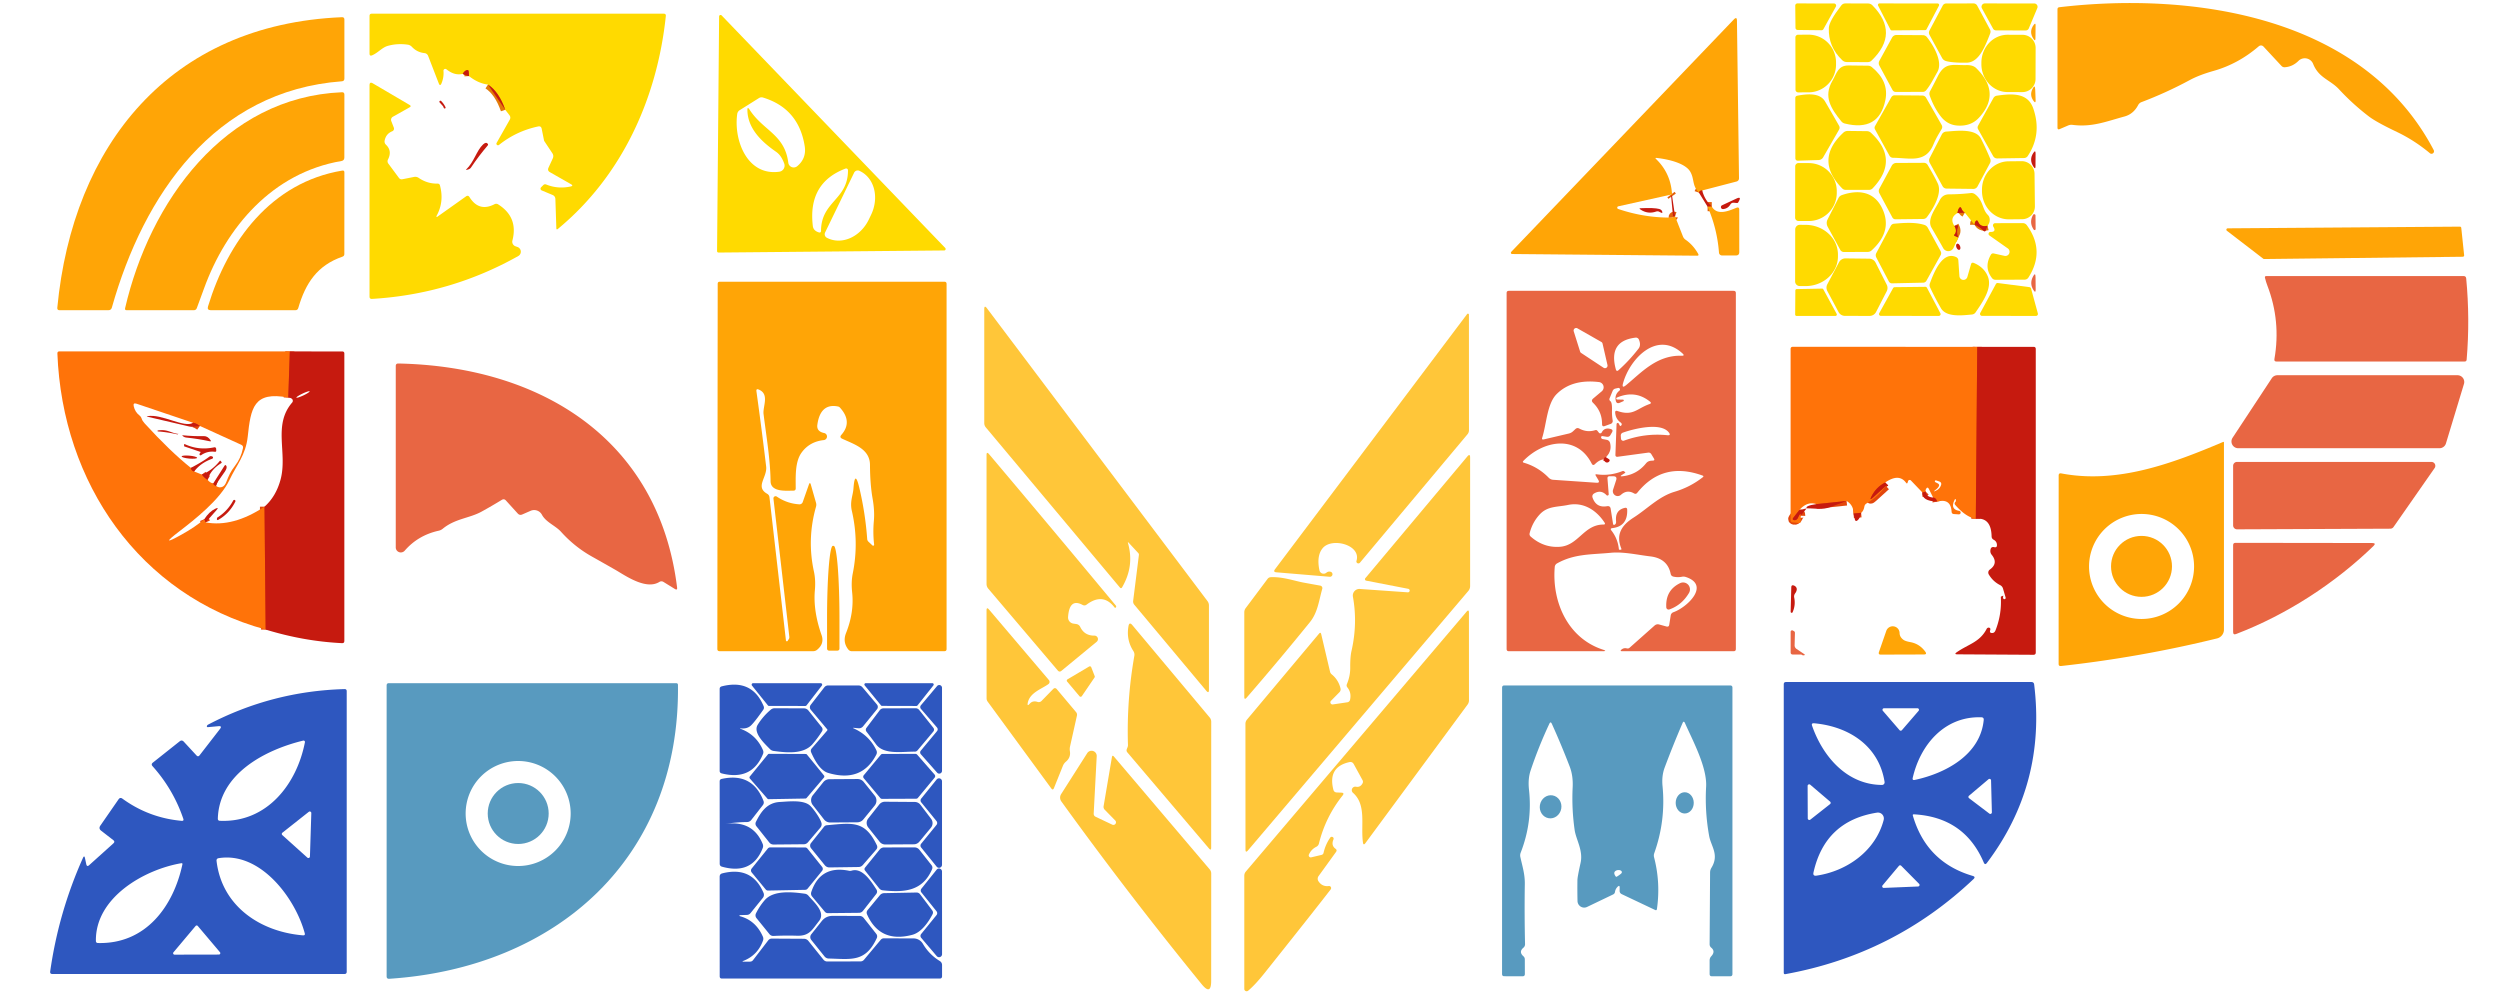 <?xml version="1.0" encoding="UTF-8" standalone="no"?>
<!DOCTYPE svg PUBLIC "-//W3C//DTD SVG 1.1//EN" "http://www.w3.org/Graphics/SVG/1.1/DTD/svg11.dtd">
<svg xmlns="http://www.w3.org/2000/svg" version="1.1" viewBox="0.00 0.00 548.00 219.00">
<g stroke-width="2.00" fill="none" stroke-linecap="butt">
<path stroke="#e37a08" vector-effect="non-scaling-stroke" d="
  M 110.75 24.06
  Q 109.35 20.08 106.96 18.54"
/>
<path stroke="#e37a08" vector-effect="non-scaling-stroke" d="
  M 102.81 16.68
  L 102.75 15.74
  Q 102.72 15.20 102.22 15.40
  Q 101.74 15.60 101.43 16.19"
/>
<path stroke="#e3600b" vector-effect="non-scaling-stroke" d="
  M 373.12 41.75
  Q 372.57 41.72 372.40 42.22"
/>
<path stroke="#e3600b" vector-effect="non-scaling-stroke" d="
  M 366.53 43.00
  Q 366.41 42.83 366.28 42.66"
/>
<path stroke="#e3600b" vector-effect="non-scaling-stroke" d="
  M 366.75 47.69
  Q 366.72 47.29 367.18 47.44"
/>
<path stroke="#e3600b" vector-effect="non-scaling-stroke" d="
  M 375.23 45.29
  L 374.30 45.30"
/>
<path stroke="#e37a08" vector-effect="non-scaling-stroke" d="
  M 435.66 49.48
  Q 434.12 49.86 433.61 48.62
  Q 433.37 48.05 433.01 48.56
  Q 432.84 48.81 432.83 49.29"
/>
<path stroke="#e37a08" vector-effect="non-scaling-stroke" d="
  M 430.69 46.62
  Q 430.18 46.32 429.94 45.69
  Q 429.73 45.16 429.42 45.63
  Q 429.15 46.02 429.07 46.70"
/>
<path stroke="#e37a08" vector-effect="non-scaling-stroke" d="
  M 428.41 49.52
  Q 429.06 50.68 428.42 51.41
  Q 428.23 51.62 428.49 51.73
  L 429.27 52.07"
/>
<path stroke="#e3470c" vector-effect="non-scaling-stroke" d="
  M 433.41 76.03
  L 433.10 113.72"
/>
<path stroke="#e3470c" vector-effect="non-scaling-stroke" d="
  M 424.60 109.95
  Q 424.44 109.14 423.74 109.06"
/>
<path stroke="#e3470c" vector-effect="non-scaling-stroke" d="
  M 422.07 107.71
  Q 421.85 107.92 421.38 107.94"
/>
<path stroke="#e3470c" vector-effect="non-scaling-stroke" d="
  M 413.24 105.76
  Q 411.25 106.77 410.22 108.82
  Q 409.69 109.85 410.55 109.07
  L 413.38 106.50"
/>
<path stroke="#e3470c" vector-effect="non-scaling-stroke" d="
  M 407.96 112.41
  L 406.29 112.56"
/>
<path stroke="#e3470c" vector-effect="non-scaling-stroke" d="
  M 404.77 109.81
  L 398.14 110.50"
/>
<path stroke="#e3470c" vector-effect="non-scaling-stroke" d="
  M 394.39 111.83
  L 393.08 113.51
  Q 392.77 113.92 393.27 114.02
  Q 393.50 114.07 393.76 113.92
  Q 393.99 113.80 394.15 113.43
  Q 394.75 112.09 394.72 113.05"
/>
<path stroke="#e3470c" vector-effect="non-scaling-stroke" d="
  M 63.53 77.03
  L 63.19 87.15"
/>
<path stroke="#e3470c" vector-effect="non-scaling-stroke" d="
  M 44.78 113.81
  L 45.08 114.51"
/>
<path stroke="#e3470c" vector-effect="non-scaling-stroke" d="
  M 57.98 111.06
  L 58.23 138.00"
/>
<path stroke="#d74029" vector-effect="non-scaling-stroke" d="
  M 351.99 100.20
  Q 351.82 100.08 351.52 100.69"
/>
<path stroke="#e3470c" vector-effect="non-scaling-stroke" d="
  M 41.84 102.56
  Q 41.94 103.20 42.56 103.35"
/>
<path stroke="#e3470c" vector-effect="non-scaling-stroke" d="
  M 44.25 104.02
  Q 44.79 104.76 45.50 105.18"
/>
<path stroke="#e3470c" vector-effect="non-scaling-stroke" d="
  M 46.74 105.97
  Q 46.81 106.33 47.35 106.51"
/>
<path stroke="#e3470c" vector-effect="non-scaling-stroke" d="
  M 43.82 93.37
  Q 42.94 92.73 42.31 92.67"
/>
</g>
<path fill="#ffda00" d="
  M 399.28 6.63
  L 394.04 6.57
  A 0.47 0.47 0.0 0 1 393.57 6.10
  L 393.52 1.23
  A 0.47 0.47 0.0 0 1 393.99 0.75
  L 402.01 0.76
  A 0.47 0.47 0.0 0 1 402.42 1.46
  L 399.70 6.38
  A 0.47 0.47 0.0 0 1 399.28 6.63
  Z"
/>
<path fill="#ffda00" d="
  M 400.88 6.13
  Q 400.93 4.66 403.61 1.19
  Q 403.95 0.75 404.50 0.75
  L 409.45 0.76
  Q 410.03 0.76 410.44 1.17
  Q 416.45 7.29 410.26 13.27
  Q 409.89 13.63 409.38 13.62
  L 404.81 13.60
  Q 404.24 13.60 403.83 13.21
  Q 400.72 10.23 400.88 6.13
  Z"
/>
<path fill="#ffda00" d="
  M 422.00 6.60
  L 414.67 6.66
  A 0.33 0.33 0.0 0 1 414.38 6.48
  L 411.68 1.23
  A 0.33 0.33 0.0 0 1 411.97 0.75
  L 424.72 0.76
  A 0.33 0.33 0.0 0 1 425.02 1.24
  L 422.29 6.43
  A 0.33 0.33 0.0 0 1 422.00 6.60
  Z"
/>
<path fill="#ffda00" d="
  M 431.10 13.74
  C 429.92 13.76 427.83 13.74 426.55 13.38
  A 1.40 1.39 -6.4 0 1 425.71 12.71
  L 422.97 7.69
  Q 422.68 7.16 422.97 6.64
  L 425.83 1.25
  Q 426.09 0.76 426.65 0.76
  L 432.59 0.75
  A 0.92 0.92 0.0 0 1 433.40 1.23
  L 436.18 6.41
  Q 436.43 6.87 436.24 7.36
  C 435.13 10.20 433.79 13.70 431.10 13.74
  Z"
/>
<path fill="#ffda00" d="
  M 435.08 0.75
  L 445.91 0.76
  A 0.73 0.73 0.0 0 1 446.58 1.77
  L 444.71 6.23
  A 0.73 0.73 0.0 0 1 444.03 6.68
  L 437.52 6.66
  A 0.73 0.73 0.0 0 1 436.88 6.28
  L 434.44 1.83
  A 0.73 0.73 0.0 0 1 435.08 0.75
  Z"
/>
<path fill="#ffa506" d="
  M 503.83 13.34
  Q 502.53 14.63 500.82 14.74
  A 0.89 0.88 66.2 0 1 500.11 14.46
  L 496.15 10.20
  A 0.75 0.74 -41.6 0 0 495.12 10.15
  Q 490.66 13.99 485.26 15.53
  Q 482.07 16.43 480.00 17.55
  Q 474.87 20.32 469.40 22.39
  A 1.37 1.34 -86.0 0 0 468.69 23.02
  Q 467.65 25.01 465.67 25.54
  C 461.69 26.62 458.57 27.93 454.29 27.37
  Q 453.79 27.31 453.32 27.51
  L 451.50 28.29
  Q 451.00 28.51 451.00 27.96
  L 451.00 2.05
  Q 451.00 1.62 451.43 1.58
  C 480.94 -1.87 518.12 3.60 533.47 32.90
  A 0.55 0.55 0.0 0 1 532.63 33.58
  Q 529.26 30.77 525.42 28.93
  Q 520.91 26.78 519.28 25.54
  Q 515.74 22.84 512.71 19.57
  C 510.76 17.47 508.28 17.12 507.04 14.01
  A 1.97 1.97 0.0 0 0 503.83 13.34
  Z"
/>
<path fill="#ffda00" d="
  M 110.75 24.06
  Q 109.35 20.08 106.96 18.54
  Q 104.80 18.27 102.81 16.68
  L 102.75 15.74
  Q 102.72 15.20 102.22 15.40
  Q 101.74 15.60 101.43 16.19
  Q 99.63 16.63 97.86 15.19
  A 0.40 0.40 0.0 0 0 97.21 15.53
  Q 97.33 16.94 96.78 18.26
  Q 96.46 19.02 96.17 18.26
  L 93.85 12.26
  A 0.96 0.96 0.0 0 0 93.05 11.64
  Q 91.42 11.47 90.30 10.28
  Q 89.92 9.87 89.37 9.79
  Q 87.11 9.47 85.03 10.05
  C 83.75 10.40 82.91 11.55 81.58 12.12
  Q 81.00 12.37 81.00 11.73
  L 81.00 3.50
  Q 81.00 3.00 81.50 3.00
  L 145.49 3.00
  Q 146.00 3.00 145.95 3.51
  C 144.06 21.50 136.39 38.52 122.30 50.17
  Q 121.96 50.46 121.95 50.01
  L 121.74 43.65
  Q 121.72 42.99 121.11 42.73
  L 118.74 41.74
  A 0.42 0.42 0.0 0 1 118.60 41.06
  L 119.07 40.59
  Q 119.36 40.29 119.75 40.45
  Q 122.29 41.48 125.07 40.88
  Q 125.78 40.73 125.15 40.37
  L 120.54 37.74
  Q 119.94 37.39 120.23 36.76
  L 121.16 34.74
  Q 121.44 34.14 121.07 33.58
  L 119.33 30.96
  A 0.58 0.49 -71.2 0 1 119.24 30.73
  L 118.74 28.23
  Q 118.61 27.58 117.96 27.72
  Q 113.16 28.74 109.37 31.78
  A 0.35 0.35 0.0 0 1 108.85 31.34
  L 111.73 26.25
  Q 112.03 25.72 111.66 25.24
  L 110.75 24.06
  Z"
/>
<path fill="#ffda00" d="
  M 206.97 54.90
  L 157.51 55.36
  A 0.32 0.32 0.0 0 1 157.18 55.03
  L 157.63 3.59
  A 0.32 0.32 0.0 0 1 158.18 3.38
  L 207.20 54.36
  A 0.32 0.32 0.0 0 1 206.97 54.90
  Z
  M 164.30 24.03
  C 167.30 28.67 172.01 29.45 172.79 35.65
  A 1.20 1.20 0.0 0 0 174.75 36.43
  Q 176.82 34.71 176.39 32.03
  Q 175.08 23.77 167.25 21.38
  Q 166.78 21.24 166.36 21.50
  L 162.14 24.15
  A 1.19 1.18 78.2 0 0 161.60 24.98
  C 160.79 30.73 163.78 38.62 170.82 37.64
  A 1.35 1.35 0.0 0 0 171.90 35.84
  C 171.53 34.85 171.05 33.93 170.11 33.27
  C 166.99 31.11 163.91 28.22 163.83 24.17
  Q 163.81 23.27 164.30 24.03
  Z
  M 185.88 37.33
  A 0.40 0.40 0.0 0 0 185.34 36.95
  Q 177.05 40.09 178.17 49.53
  Q 178.29 50.56 179.45 50.93
  Q 179.97 51.10 179.97 50.56
  C 180.02 44.10 185.90 43.80 185.88 37.33
  Z
  M 187.22 37.86
  L 180.86 50.96
  A 0.88 0.88 0.0 0 0 181.27 52.13
  L 181.41 52.20
  A 7.58 6.34 -64.1 0 0 190.43 48.15
  L 190.93 47.11
  A 7.58 6.34 -64.1 0 0 188.54 37.52
  L 188.40 37.45
  A 0.88 0.88 0.0 0 0 187.22 37.86
  Z"
/>
<path fill="#ffa506" d="
  M 74.94 17.82
  C 46.97 19.91 31.50 42.70 24.52 67.42
  Q 24.36 68.00 23.75 68.00
  L 13.05 68.00
  Q 12.51 68.00 12.56 67.46
  C 15.94 31.86 37.19 5.34 74.96 3.77
  Q 75.49 3.75 75.49 4.28
  L 75.49 17.22
  Q 75.49 17.78 74.94 17.82
  Z"
/>
<path fill="#ffa506" d="
  M 373.12 41.75
  Q 372.57 41.72 372.40 42.22
  C 370.86 40.63 371.45 39.29 370.52 37.66
  C 369.42 35.73 365.58 34.89 363.14 34.62
  Q 362.70 34.57 363.02 34.87
  Q 366.38 38.12 366.53 43.00
  Q 366.41 42.83 366.28 42.66
  L 354.72 45.23
  A 0.30 0.30 0.0 0 0 354.69 45.80
  Q 360.59 47.81 366.75 47.69
  Q 366.72 47.29 367.18 47.44
  L 368.89 51.80
  Q 369.07 52.27 369.48 52.55
  Q 371.13 53.69 372.23 55.62
  Q 372.48 56.06 371.98 56.05
  L 331.47 55.68
  A 0.28 0.28 0.0 0 1 331.27 55.20
  L 380.06 4.26
  Q 380.73 3.57 380.74 4.53
  L 381.19 39.03
  Q 381.20 39.64 380.61 39.80
  L 373.12 41.75
  Z"
/>
<path fill="#ffa506" d="
  M 445.77 8.56
  Q 444.65 6.97 445.81 5.43
  Q 446.21 4.90 446.20 5.56
  L 446.17 8.44
  Q 446.16 9.13 445.77 8.56
  Z"
/>
<path fill="#ffda00" d="
  M 446.19 17.32
  A 2.88 2.88 0.0 0 1 443.30 20.19
  L 440.04 20.18
  A 6.13 5.74 -89.8 0 1 434.32 14.03
  L 434.32 13.73
  A 6.13 5.74 -89.8 0 1 440.08 7.62
  L 443.34 7.63
  A 2.88 2.88 0.0 0 1 446.21 10.52
  L 446.19 17.32
  Z"
/>
<path fill="#ffda00" d="
  M 393.55 8.20
  A 0.59 0.59 0.0 0 1 394.14 7.61
  L 396.43 7.60
  A 6.10 6.02 89.9 0 1 402.46 13.69
  L 402.46 14.13
  A 6.10 6.02 89.9 0 1 396.45 20.24
  L 394.16 20.25
  A 0.59 0.59 0.0 0 1 393.57 19.66
  L 393.55 8.20
  Z"
/>
<path fill="#ffda00" d="
  M 424.67 15.78
  C 423.77 17.35 423.17 18.62 422.19 19.81
  A 0.94 0.90 -69.1 0 1 421.49 20.14
  L 415.54 20.15
  A 0.79 0.78 -13.6 0 1 414.84 19.73
  L 411.95 14.37
  A 1.09 1.08 -44.7 0 1 411.96 13.33
  L 414.74 8.25
  A 1.11 1.09 -75.1 0 1 415.72 7.67
  L 421.49 7.71
  A 1.14 1.13 -18.7 0 1 422.39 8.15
  C 423.79 9.94 425.95 13.54 424.67 15.78
  Z"
/>
<path fill="#ffda00" d="
  M 401.68 17.68
  C 402.62 16.06 402.88 14.33 405.22 14.35
  Q 407.37 14.37 409.49 14.40
  Q 409.95 14.41 410.30 14.70
  Q 414.13 17.83 413.27 21.97
  Q 411.82 28.95 404.35 27.07
  Q 403.90 26.95 403.62 26.60
  C 401.37 23.80 399.62 21.21 401.68 17.68
  Z"
/>
<path fill="#ffda00" d="
  M 430.97 14.27
  Q 432.45 14.23 433.15 14.90
  Q 438.77 20.38 433.80 25.79
  Q 432.02 27.74 429.04 27.52
  Q 426.76 27.35 425.29 25.35
  Q 423.84 23.38 422.99 20.93
  A 1.16 1.15 50.2 0 1 423.07 19.99
  Q 423.66 18.92 424.76 16.73
  C 426.36 13.55 428.06 14.34 430.97 14.27
  Z"
/>
<path fill="#c61a0f" d="
  M 102.81 16.68
  Q 102.14 16.62 101.43 16.19
  Q 101.74 15.60 102.22 15.40
  Q 102.72 15.20 102.75 15.74
  L 102.81 16.68
  Z"
/>
<path fill="#ffda00" d="
  M 95.84 47.53
  L 102.15 43.05
  Q 102.61 42.72 102.91 43.20
  Q 104.98 46.51 108.36 44.78
  Q 108.81 44.54 109.23 44.82
  Q 113.64 47.63 112.32 52.72
  A 1.06 1.06 0.0 0 0 113.01 53.99
  L 113.43 54.14
  A 1.09 1.09 0.0 0 1 113.61 56.12
  Q 98.70 64.50 81.54 65.52
  Q 81.00 65.55 81.00 65.01
  L 81.00 18.70
  Q 81.00 17.84 81.74 18.28
  L 89.79 23.01
  Q 90.24 23.28 89.78 23.53
  L 86.12 25.59
  A 0.77 0.77 0.0 0 0 85.77 26.54
  L 86.33 27.99
  A 0.62 0.61 -21.8 0 1 85.99 28.77
  Q 84.62 29.32 84.32 30.78
  Q 84.20 31.33 84.61 31.73
  Q 86.02 33.08 85.04 34.97
  A 0.86 0.83 40.9 0 0 85.12 35.86
  L 87.44 38.99
  Q 87.73 39.38 88.21 39.29
  L 90.73 38.79
  Q 91.32 38.67 91.80 39.01
  Q 93.68 40.29 95.91 40.25
  Q 96.33 40.24 96.44 40.65
  Q 97.41 44.24 95.67 47.37
  A 0.12 0.12 0.0 0 0 95.84 47.53
  Z"
/>
<path fill="#c61a0f" d="
  M 110.75 24.06
  L 106.96 18.54
  Q 109.35 20.08 110.75 24.06
  Z"
/>
<path fill="#ffa506" d="
  M 446.12 19.65
  L 446.21 21.95
  Q 446.23 22.77 445.75 22.11
  Q 444.84 20.87 445.51 19.52
  Q 446.08 18.37 446.12 19.65
  Z"
/>
<path fill="#ffa506" d="
  M 44.68 63.35
  Q 43.94 65.42 43.14 67.54
  Q 42.97 68.00 42.48 68.00
  L 27.77 68.00
  Q 27.32 68.00 27.42 67.56
  C 32.82 44.24 49.18 21.29 74.95 20.22
  Q 75.49 20.19 75.49 20.74
  L 75.48 34.53
  Q 75.48 35.18 74.85 35.29
  C 59.76 37.87 49.59 49.73 44.68 63.35
  Z"
/>
<path fill="#ffda00" d="
  M 394.00 20.97
  C 396.02 20.60 398.88 20.26 400.04 22.22
  Q 401.61 24.90 403.12 27.56
  Q 403.36 27.99 403.12 28.42
  L 399.64 34.48
  A 1.19 1.19 0.0 0 1 398.64 35.08
  L 394.14 35.22
  Q 393.54 35.23 393.54 34.64
  L 393.53 21.52
  Q 393.53 21.05 394.00 20.97
  Z"
/>
<path fill="#ffda00" d="
  M 423.76 31.77
  C 422.04 35.83 418.48 34.60 415.00 34.59
  Q 414.43 34.59 414.15 34.09
  L 411.01 28.38
  Q 410.80 28.00 411.01 27.63
  L 414.56 21.34
  Q 414.82 20.89 415.34 20.89
  L 421.38 20.94
  A 0.96 0.96 0.0 0 1 422.20 21.43
  L 425.60 27.37
  Q 425.87 27.84 425.60 28.31
  C 424.88 29.51 424.39 30.29 423.76 31.77
  Z"
/>
<path fill="#ffda00" d="
  M 433.59 27.56
  L 436.94 21.52
  Q 437.21 21.04 437.74 20.97
  C 441.00 20.50 444.48 20.27 445.69 23.76
  Q 447.64 29.42 444.49 34.19
  A 0.99 0.97 15.4 0 1 443.68 34.64
  L 437.82 34.73
  Q 437.19 34.74 436.88 34.18
  L 433.59 28.31
  A 0.78 0.76 -45.7 0 1 433.59 27.56
  Z"
/>
<path fill="#c61a0f" d="
  M 97.09 23.26
  L 96.35 22.43
  A 0.23 0.23 0.0 0 1 96.68 22.12
  Q 97.30 22.74 97.66 23.51
  A 0.20 0.20 0.0 0 1 97.31 23.70
  Q 97.22 23.55 97.16 23.38
  A 0.28 0.27 -77.0 0 0 97.09 23.26
  Z"
/>
<path fill="#ffda00" d="
  M 410.11 29.10
  Q 416.47 35.00 410.49 41.28
  A 1.08 1.06 -68.0 0 1 409.71 41.62
  L 404.58 41.62
  Q 404.13 41.62 403.81 41.30
  Q 397.66 35.03 404.06 29.08
  Q 404.47 28.70 405.04 28.70
  L 409.22 28.75
  A 1.33 1.30 65.9 0 1 410.11 29.10
  Z"
/>
<path fill="#ffda00" d="
  M 434.21 30.36
  Q 435.30 32.49 436.26 34.81
  A 1.10 1.09 -42.2 0 1 436.21 35.75
  L 433.47 40.87
  A 1.03 1.02 -75.8 0 1 432.57 41.41
  L 426.69 41.34
  A 1.01 1.00 75.0 0 1 425.82 40.83
  L 422.99 35.68
  A 1.07 1.07 0.0 0 1 422.97 34.67
  L 425.64 29.48
  A 1.17 1.17 0.0 0 1 426.63 28.84
  C 428.50 28.74 433.01 28.02 434.21 30.36
  Z"
/>
<path fill="#c61a0f" d="
  M 106.91 31.88
  Q 104.96 34.16 103.24 36.73
  Q 102.98 37.13 102.24 37.24
  Q 102.06 37.27 102.19 37.15
  C 103.93 35.48 104.46 33.01 105.87 31.68
  Q 106.53 31.05 106.91 31.51
  Q 107.06 31.69 106.91 31.88
  Z"
/>
<path fill="#c61a0f" d="
  M 445.76 36.58
  Q 444.72 35.03 445.69 33.55
  Q 446.21 32.75 446.20 33.71
  L 446.18 36.45
  Q 446.18 37.21 445.76 36.58
  Z"
/>
<path fill="#ffda00" d="
  M 446.05 45.22
  A 2.80 2.80 0.0 0 1 443.28 48.05
  L 440.39 48.08
  A 6.22 5.87 89.4 0 1 434.45 41.92
  L 434.45 41.64
  A 6.22 5.87 89.4 0 1 440.25 35.36
  L 443.14 35.33
  A 2.80 2.80 0.0 0 1 445.97 38.10
  L 446.05 45.22
  Z"
/>
<path fill="#ffda00" d="
  M 393.51 36.47
  A 0.73 0.73 0.0 0 1 394.24 35.74
  L 396.48 35.75
  A 6.16 6.15 -89.9 0 1 402.62 41.92
  L 402.62 42.30
  A 6.16 6.15 -89.9 0 1 396.46 48.45
  L 394.22 48.44
  A 0.73 0.73 0.0 0 1 393.49 47.71
  L 393.51 36.47
  Z"
/>
<path fill="#ffda00" d="
  M 424.78 40.26
  C 425.78 42.49 423.62 45.94 422.39 47.58
  Q 422.08 47.99 421.56 48.00
  L 415.49 48.07
  A 0.78 0.77 -14.3 0 1 414.81 47.67
  L 411.95 42.34
  A 1.04 1.02 45.6 0 1 411.95 41.37
  L 414.68 36.31
  A 1.13 1.13 0.0 0 1 415.67 35.72
  L 421.73 35.69
  A 0.94 0.93 -15.3 0 1 422.53 36.14
  Q 424.11 38.79 424.78 40.26
  Z"
/>
<path fill="#ffa506" d="
  M 75.07 56.26
  C 69.55 58.17 66.98 62.05 65.38 67.52
  Q 65.24 68.00 64.74 68.00
  L 46.22 68.00
  Q 45.34 68.00 45.60 67.16
  C 49.96 52.81 59.46 39.98 75.03 37.39
  Q 75.49 37.32 75.49 37.78
  L 75.48 55.69
  Q 75.48 56.12 75.07 56.26
  Z"
/>
<path fill="#c61a0f" d="
  M 373.12 41.75
  Q 373.62 43.76 375.23 45.29
  L 374.30 45.30
  L 372.40 42.22
  Q 372.57 41.72 373.12 41.75
  Z"
/>
<path fill="#ffda00" d="
  M 400.61 48.09
  L 402.99 43.42
  Q 403.24 42.93 403.75 42.76
  C 407.20 41.57 410.67 41.88 412.49 45.50
  Q 415.04 50.58 410.23 54.91
  Q 409.89 55.21 409.43 55.22
  L 404.20 55.24
  A 0.91 0.90 -14.3 0 1 403.38 54.76
  L 400.63 49.71
  A 1.74 1.72 -46.0 0 1 400.61 48.09
  Z"
/>
<path fill="#ffda00" d="
  M 435.66 49.48
  Q 434.12 49.86 433.61 48.62
  Q 433.37 48.05 433.01 48.56
  Q 432.84 48.81 432.83 49.29
  L 430.69 46.62
  Q 430.18 46.32 429.94 45.69
  Q 429.73 45.16 429.42 45.63
  Q 429.15 46.02 429.07 46.70
  Q 427.25 47.78 428.41 49.52
  Q 429.06 50.68 428.42 51.41
  Q 428.23 51.62 428.49 51.73
  L 429.27 52.07
  L 428.22 54.32
  A 1.27 1.27 0.0 0 1 425.96 54.40
  Q 424.68 52.12 423.38 49.89
  C 422.32 48.07 424.38 45.59 425.17 43.93
  Q 425.81 42.60 427.25 42.60
  Q 429.62 42.59 431.99 42.32
  A 1.29 1.27 59.4 0 1 432.90 42.56
  C 434.78 43.95 434.46 45.87 435.74 47.12
  A 1.36 1.35 18.1 0 1 436.12 47.86
  Q 436.27 48.76 435.66 49.48
  Z"
/>
<path fill="#c61a0f" d="
  M 366.28 42.66
  Q 366.41 42.83 366.53 43.00
  L 367.18 47.44
  Q 366.72 47.29 366.75 47.69
  L 366.28 42.66
  Z"
/>
<path fill="#c61a0f" d="
  M 379.30 44.82
  Q 378.75 45.73 377.72 45.83
  A 0.44 0.44 0.0 0 1 377.49 44.99
  L 380.62 43.53
  Q 381.78 42.99 381.16 44.10
  L 381.01 44.37
  A 0.28 0.27 18.2 0 1 380.74 44.50
  L 380.08 44.44
  Q 379.57 44.39 379.30 44.82
  Z"
/>
<path fill="#ffa506" d="
  M 374.30 45.30
  L 375.23 45.29
  C 376.42 47.34 378.96 46.22 380.62 45.55
  Q 381.24 45.30 381.24 45.97
  L 381.25 55.25
  Q 381.25 56.00 380.50 56.00
  L 377.48 56.00
  A 0.68 0.67 -1.8 0 1 376.80 55.37
  Q 376.41 50.14 374.30 45.30
  Z"
/>
<path fill="#c61a0f" d="
  M 430.69 46.62
  L 429.07 46.70
  Q 429.15 46.02 429.42 45.63
  Q 429.73 45.16 429.94 45.69
  Q 430.18 46.32 430.69 46.62
  Z"
/>
<path fill="#c61a0f" d="
  M 363.03 46.37
  Q 361.18 47.02 359.55 45.90
  Q 359.19 45.65 359.63 45.64
  Q 362.60 45.51 363.68 45.80
  Q 364.22 45.94 364.36 46.38
  Q 364.50 46.81 364.09 46.61
  L 363.72 46.42
  Q 363.38 46.24 363.03 46.37
  Z"
/>
<path fill="#e86643" d="
  M 445.79 50.33
  Q 444.72 48.73 445.66 47.09
  A 0.28 0.28 0.0 0 1 446.18 47.22
  L 446.21 50.19
  A 0.23 0.23 0.0 0 1 445.79 50.33
  Z"
/>
<path fill="#c61a0f" d="
  M 435.66 49.48
  L 435.33 50.42
  Q 435.14 50.98 434.72 50.55
  Q 433.90 49.69 432.83 49.29
  Q 432.84 48.81 433.01 48.56
  Q 433.37 48.05 433.61 48.62
  Q 434.12 49.86 435.66 49.48
  Z"
/>
<path fill="#ffda00" d="
  M 415.18 49.04
  C 417.29 48.85 419.74 48.66 421.80 49.29
  A 1.34 1.33 84.1 0 1 422.57 49.92
  L 425.39 55.07
  A 0.88 0.88 0.0 0 1 425.39 55.93
  L 422.27 61.54
  A 0.82 0.82 0.0 0 1 421.57 61.96
  L 414.74 62.11
  A 0.78 0.76 -14.2 0 1 414.04 61.70
  L 411.29 56.45
  Q 411.03 55.95 411.30 55.45
  L 414.45 49.53
  Q 414.68 49.09 415.18 49.04
  Z"
/>
<path fill="#ffda00" d="
  M 439.37 56.08
  A 0.91 0.91 0.0 0 0 440.09 54.44
  L 436.06 51.60
  A 0.42 0.42 0.0 0 1 436.31 50.84
  Q 437.67 50.87 436.93 49.67
  A 0.49 0.49 0.0 0 1 437.34 48.92
  L 443.41 48.91
  A 1.10 1.06 71.2 0 1 444.28 49.36
  Q 448.37 54.98 444.63 60.84
  A 0.99 0.98 -73.8 0 1 443.80 61.30
  L 437.41 61.33
  A 0.96 0.93 -18.3 0 1 436.66 60.97
  Q 434.81 58.57 436.40 55.84
  Q 436.62 55.47 437.04 55.56
  L 439.37 56.08
  Z"
/>
<path fill="#ffda00" d="
  M 393.51 50.29
  A 1.01 1.01 0.0 0 1 394.52 49.28
  L 395.79 49.29
  A 7.10 6.52 0.1 0 1 402.88 55.82
  L 402.88 56.20
  A 7.10 6.52 0.1 0 1 395.77 62.71
  L 394.50 62.70
  A 1.01 1.01 0.0 0 1 393.49 61.69
  L 393.51 50.29
  Z"
/>
<path fill="#c61a0f" d="
  M 429.27 52.07
  L 428.49 51.73
  Q 428.23 51.62 428.42 51.41
  Q 429.06 50.68 428.41 49.52
  L 428.86 49.39
  Q 429.40 49.23 429.19 49.75
  Q 428.76 50.84 429.27 52.07
  Z"
/>
<path fill="#ffa506" d="
  M 539.84 56.28
  L 496.30 56.78
  A 0.30 0.30 0.0 0 1 496.12 56.72
  L 488.14 50.59
  A 0.30 0.30 0.0 0 1 488.32 50.05
  L 539.21 49.68
  A 0.30 0.30 0.0 0 1 539.51 49.95
  L 540.14 55.95
  A 0.30 0.30 0.0 0 1 539.84 56.28
  Z"
/>
<ellipse fill="#c61a0f" cx="0.00" cy="0.00" transform="translate(429.25,54.09) rotate(68.4)" rx="0.71" ry="0.42"/>
<path fill="#ffda00" d="
  M 429.50 60.50
  A 0.89 0.89 0.0 0 0 431.25 60.69
  L 432.04 57.95
  Q 432.18 57.44 432.67 57.64
  Q 434.93 58.58 435.75 60.65
  C 436.76 63.23 434.49 66.34 433.05 68.47
  A 1.08 1.06 13.7 0 1 432.26 68.94
  C 430.15 69.14 426.62 69.59 425.45 67.55
  Q 424.17 65.33 423.08 63.01
  Q 422.86 62.56 423.04 62.09
  C 423.94 59.66 425.78 55.03 428.74 56.33
  Q 429.24 56.55 429.27 57.10
  L 429.50 60.50
  Z"
/>
<path fill="#ffda00" d="
  M 413.57 63.84
  L 411.23 68.39
  A 1.59 1.59 0.0 0 1 409.82 69.25
  L 404.41 69.24
  A 1.59 1.59 0.0 0 1 403.01 68.40
  L 400.56 63.81
  A 1.59 1.59 0.0 0 1 400.55 62.31
  L 403.11 57.49
  A 1.59 1.59 0.0 0 1 404.53 56.64
  L 409.73 56.70
  A 1.59 1.59 0.0 0 1 411.13 57.57
  L 413.57 62.40
  A 1.59 1.59 0.0 0 1 413.57 63.84
  Z"
/>
<path fill="#e86643" d="
  M 445.62 60.65
  Q 446.18 59.56 446.19 60.78
  L 446.22 63.45
  Q 446.22 64.36 445.74 63.59
  Q 444.83 62.16 445.62 60.65
  Z"
/>
<path fill="#e86643" d="
  M 497.01 62.61
  Q 496.71 61.83 496.48 60.90
  Q 496.39 60.51 496.78 60.51
  L 540.01 60.51
  Q 540.54 60.51 540.59 61.03
  Q 541.44 69.92 540.69 78.82
  Q 540.66 79.25 540.23 79.25
  L 499.01 79.25
  Q 498.46 79.25 498.55 78.71
  Q 500.00 70.41 497.01 62.61
  Z"
/>
<path fill="#ffa506" d="
  M 191.61 119.37
  Q 191.31 116.79 191.55 114.20
  Q 191.75 111.98 191.27 109.27
  Q 190.72 106.14 190.70 101.89
  C 190.67 98.37 187.16 97.37 184.59 96.16
  Q 183.96 95.86 184.42 95.33
  Q 186.96 92.45 184.10 89.33
  A 0.77 0.73 73.3 0 0 183.72 89.11
  C 180.65 88.47 179.50 90.59 179.16 93.13
  Q 178.97 94.57 180.65 94.92
  A 0.79 0.78 -42.2 0 1 180.57 96.47
  Q 177.44 96.81 175.70 99.22
  C 174.23 101.26 174.42 104.53 174.42 107.05
  Q 174.42 107.55 173.91 107.55
  C 172.39 107.55 168.94 107.93 168.91 105.48
  C 168.85 100.70 167.96 95.51 167.37 90.75
  C 167.17 89.10 168.74 86.38 166.31 85.39
  Q 165.72 85.14 165.81 85.78
  Q 166.96 94.02 167.94 102.25
  C 168.23 104.62 165.46 106.69 168.15 108.23
  Q 168.61 108.49 168.67 109.02
  L 172.28 140.40
  A 0.21 0.21 0.0 0 0 172.67 140.47
  Q 172.74 140.32 172.84 140.19
  Q 173.06 139.92 173.02 139.58
  L 169.54 109.29
  A 0.47 0.47 0.0 0 1 170.27 108.85
  Q 172.51 110.38 175.20 110.55
  A 0.75 0.75 0.0 0 0 175.96 110.05
  L 177.30 106.24
  Q 177.54 105.55 177.74 106.25
  L 178.87 110.20
  Q 179.00 110.63 178.87 111.07
  Q 176.86 118.14 178.41 125.27
  Q 178.82 127.12 178.62 129.39
  Q 178.22 133.90 180.09 139.22
  Q 180.75 141.08 179.11 142.43
  Q 178.73 142.74 178.24 142.74
  L 157.74 142.74
  Q 157.24 142.74 157.24 142.24
  L 157.32 62.22
  Q 157.32 61.75 157.78 61.75
  L 207.00 61.75
  Q 207.49 61.75 207.49 62.25
  L 207.49 142.25
  Q 207.49 142.74 207.00 142.74
  L 186.75 142.75
  Q 186.26 142.75 185.95 142.37
  Q 184.66 140.75 185.46 138.74
  Q 187.26 134.21 186.79 129.84
  Q 186.55 127.55 186.93 125.68
  Q 188.31 118.81 186.72 111.96
  C 186.26 109.94 186.97 108.63 187.08 107.06
  Q 187.39 102.81 188.37 106.96
  Q 189.68 112.49 190.09 118.15
  Q 190.12 118.52 190.39 118.76
  L 191.24 119.56
  A 0.22 0.22 0.0 0 0 191.61 119.37
  Z"
/>
<path fill="#ffda00" d="
  M 446.29 69.25
  L 434.45 69.24
  A 0.43 0.43 0.0 0 1 434.07 68.61
  L 437.50 62.26
  A 0.43 0.43 0.0 0 1 437.93 62.04
  L 444.85 62.94
  A 0.43 0.43 0.0 0 1 445.21 63.26
  L 446.70 68.71
  A 0.43 0.43 0.0 0 1 446.29 69.25
  Z"
/>
<path fill="#ffda00" d="
  M 424.98 69.25
  L 412.28 69.24
  A 0.40 0.40 0.0 0 1 411.93 68.65
  L 414.97 63.15
  A 0.40 0.40 0.0 0 1 415.31 62.95
  L 422.04 62.87
  A 0.40 0.40 0.0 0 1 422.39 63.09
  L 425.33 68.66
  A 0.40 0.40 0.0 0 1 424.98 69.25
  Z"
/>
<path fill="#ffda00" d="
  M 402.34 69.25
  L 393.80 69.25
  A 0.30 0.30 0.0 0 1 393.50 68.95
  L 393.54 63.67
  A 0.30 0.30 0.0 0 1 393.83 63.37
  L 399.40 63.26
  A 0.30 0.30 0.0 0 1 399.67 63.42
  L 402.60 68.81
  A 0.30 0.30 0.0 0 1 402.34 69.25
  Z"
/>
<path fill="#e86643" d="
  M 353.08 121.17
  C 348.90 121.58 345.13 121.35 341.30 123.50
  A 0.99 0.98 -12.8 0 0 340.80 124.28
  C 340.15 131.96 343.68 139.87 351.30 142.38
  Q 352.45 142.75 351.24 142.75
  L 330.75 142.75
  Q 330.25 142.75 330.25 142.25
  L 330.25 64.25
  Q 330.25 63.75 330.75 63.75
  L 380.00 63.75
  Q 380.50 63.75 380.50 64.25
  L 380.50 142.25
  Q 380.50 142.75 380.00 142.75
  L 355.61 142.75
  Q 354.96 142.75 355.48 142.35
  Q 355.98 141.96 356.61 142.13
  A 0.64 0.63 -57.8 0 0 357.20 141.99
  L 362.66 137.14
  Q 363.12 136.73 363.70 136.89
  L 365.29 137.33
  Q 365.81 137.47 365.90 136.94
  L 366.22 134.91
  A 0.90 0.89 -5.6 0 1 366.81 134.20
  C 369.85 133.12 374.94 128.27 369.54 126.48
  Q 369.13 126.34 368.70 126.42
  Q 367.76 126.61 366.83 126.40
  Q 366.32 126.29 366.21 125.78
  Q 365.52 122.40 361.74 121.96
  C 358.95 121.63 355.86 120.90 353.08 121.17
  Z
  M 351.50 80.61
  A 0.56 0.56 0.0 0 0 352.36 80.02
  L 351.28 75.32
  A 0.56 0.56 0.0 0 0 351.02 74.96
  L 345.77 71.97
  A 0.56 0.56 0.0 0 0 344.96 72.62
  L 346.36 77.07
  A 0.56 0.56 0.0 0 0 346.59 77.37
  L 351.50 80.61
  Z
  M 359.24 74.42
  A 0.70 0.70 0.0 0 0 358.52 74.01
  Q 352.48 74.72 354.19 80.95
  Q 354.35 81.54 354.80 81.13
  Q 357.16 79.01 359.16 76.43
  Q 359.77 75.65 359.24 74.42
  Z
  M 356.42 84.44
  C 359.66 81.80 363.12 77.80 368.61 77.98
  Q 369.39 78.01 368.81 77.48
  C 363.18 72.31 357.22 78.70 355.77 84.02
  Q 355.44 85.24 356.42 84.44
  Z
  M 351.99 100.20
  Q 351.82 100.08 351.52 100.69
  Q 350.55 100.81 349.61 101.74
  Q 349.18 102.16 348.90 101.62
  C 345.61 95.17 338.27 96.55 333.93 101.02
  Q 333.65 101.32 334.04 101.43
  Q 337.17 102.35 339.48 104.72
  A 1.51 1.50 69.8 0 0 340.45 105.17
  L 349.96 105.82
  Q 350.75 105.88 350.35 105.20
  L 349.80 104.28
  Q 349.58 103.90 350.01 103.97
  Q 352.87 104.38 355.65 103.26
  Q 355.84 103.19 355.99 103.31
  L 356.20 103.47
  Q 356.34 103.58 356.19 103.68
  L 355.53 104.10
  Q 354.95 104.47 355.64 104.40
  Q 358.79 104.05 360.78 101.60
  C 361.21 101.07 361.64 100.99 362.28 100.97
  Q 362.81 100.95 362.54 100.50
  L 361.97 99.56
  Q 361.72 99.15 361.25 99.22
  L 354.62 100.12
  Q 354.07 100.20 354.10 99.65
  L 354.35 92.96
  A 0.26 0.25 -57.8 0 1 354.83 92.85
  L 355.06 93.29
  A 0.16 0.16 0.0 0 0 355.31 93.33
  Q 355.72 92.95 355.19 92.57
  Q 354.17 91.82 354.05 90.51
  Q 353.99 89.90 354.57 90.10
  C 357.98 91.27 358.78 89.55 361.58 88.57
  Q 362.11 88.39 361.68 88.04
  Q 358.46 85.43 354.44 87.14
  A 0.22 0.22 0.0 0 0 354.52 87.57
  L 355.77 87.60
  A 0.18 0.18 0.0 0 1 355.84 87.94
  L 355.07 88.28
  Q 354.35 88.60 354.18 87.83
  Q 353.89 86.49 354.97 85.64
  A 0.34 0.34 0.0 0 0 354.68 85.04
  L 354.08 85.18
  A 0.86 0.85 -85.0 0 0 353.49 85.68
  L 352.83 87.29
  Q 352.67 87.68 353.00 87.94
  Q 353.29 88.17 353.34 89.09
  Q 353.37 89.49 353.35 89.89
  Q 353.31 91.04 353.50 92.18
  A 0.66 0.66 0.0 0 1 353.08 92.91
  L 351.80 93.38
  Q 351.17 93.62 351.17 92.94
  Q 351.18 90.21 349.19 88.29
  Q 348.70 87.81 349.22 87.36
  L 351.11 85.77
  A 1.15 1.15 0.0 0 0 350.50 83.75
  Q 344.54 83.04 341.20 86.40
  C 339.11 88.51 339.01 92.91 338.05 95.95
  Q 337.89 96.43 338.39 96.32
  L 343.89 95.03
  Q 344.43 94.90 344.83 94.52
  L 345.33 94.05
  Q 345.72 93.69 346.18 93.94
  Q 347.89 94.86 349.68 94.29
  Q 349.97 94.20 350.16 94.44
  L 350.48 94.85
  A 0.37 0.37 0.0 0 0 351.10 94.79
  Q 351.69 93.64 353.06 94.04
  Q 353.68 94.21 353.35 94.77
  L 353.00 95.37
  Q 352.73 95.83 352.19 95.74
  L 351.25 95.59
  A 0.35 0.29 50.0 0 0 351.25 96.23
  L 352.19 96.41
  A 0.93 0.93 0.0 0 1 352.93 97.11
  Q 353.38 98.93 351.99 100.20
  Z
  M 355.28 95.58
  L 355.32 96.16
  A 0.50 0.49 77.9 0 0 355.98 96.59
  Q 360.61 94.90 365.49 95.40
  Q 366.33 95.48 365.82 94.81
  C 364.05 92.48 358.12 94.00 355.77 94.82
  Q 355.23 95.01 355.28 95.58
  Z
  M 352.15 108.54
  Q 350.91 107.24 349.38 108.20
  A 0.73 0.72 -25.9 0 0 349.08 109.05
  Q 349.87 111.38 352.28 110.96
  Q 352.95 110.85 353.06 111.52
  L 353.58 114.86
  A 0.23 0.23 0.0 0 0 353.89 115.04
  Q 354.07 114.97 354.18 114.76
  Q 354.27 114.57 354.24 114.22
  Q 354.00 111.80 356.18 111.32
  Q 356.66 111.22 356.68 111.71
  Q 356.83 115.36 353.44 115.76
  Q 352.86 115.83 353.22 116.29
  Q 354.62 118.07 354.86 120.39
  Q 354.87 120.50 354.98 120.50
  Q 355.12 120.50 355.27 120.50
  A 0.15 0.15 0.0 0 0 355.41 120.29
  C 354.15 117.23 355.39 115.17 358.11 113.44
  C 361.10 111.53 363.61 108.83 367.05 107.80
  Q 370.47 106.79 373.25 104.61
  Q 373.55 104.37 373.19 104.24
  Q 364.47 101.06 358.89 108.01
  Q 358.59 108.39 358.18 108.15
  Q 356.64 107.26 355.31 108.47
  A 1.07 1.07 0.0 0 1 353.58 107.35
  L 354.26 105.25
  Q 354.53 104.40 353.64 104.40
  L 352.84 104.39
  Q 352.31 104.39 352.36 104.92
  L 352.63 108.32
  A 0.28 0.28 0.0 0 1 352.15 108.54
  Z
  M 343.74 110.68
  C 341.32 111.18 339.23 110.89 337.49 112.78
  Q 335.90 114.51 335.30 116.87
  Q 335.19 117.32 335.54 117.63
  Q 338.36 120.10 341.89 119.86
  C 346.02 119.59 347.14 114.99 351.47 114.98
  Q 352.00 114.98 351.71 114.54
  C 349.92 111.81 347.07 109.99 343.74 110.68
  Z"
/>
<path fill="#ffc639" d="
  M 247.26 119.07
  Q 248.68 124.09 245.97 128.73
  Q 245.75 129.10 245.47 128.77
  L 216.08 93.67
  A 1.45 1.44 -64.9 0 1 215.75 92.75
  L 215.75 67.79
  Q 215.75 66.79 216.35 67.59
  L 264.68 131.76
  Q 265.00 132.19 265.00 132.72
  L 265.00 151.20
  Q 265.00 152.11 264.41 151.41
  L 248.65 132.57
  Q 248.33 132.19 248.39 131.69
  L 249.65 121.64
  A 0.49 0.49 0.0 0 0 249.52 121.24
  L 247.42 118.98
  Q 247.16 118.70 247.26 119.07
  Z"
/>
<path fill="#ffc639" d="
  M 290.74 125.54
  Q 291.17 125.19 291.66 125.33
  A 0.56 0.56 0.0 0 1 291.47 126.43
  L 279.78 125.45
  Q 279.02 125.39 279.48 124.78
  L 321.59 68.85
  A 0.22 0.22 0.0 0 1 321.99 68.98
  L 322.00 94.27
  Q 322.00 94.80 321.67 95.20
  L 298.09 123.35
  A 0.44 0.43 -16.7 0 1 297.34 122.95
  C 298.43 119.44 291.95 117.74 289.94 120.15
  Q 288.55 121.81 289.22 125.01
  A 0.94 0.94 0.0 0 0 290.74 125.54
  Z"
/>
<path fill="#ff7309" d="
  M 433.41 76.03
  L 433.10 113.72
  Q 430.96 113.38 428.60 110.70
  Q 428.30 110.35 428.62 110.01
  Q 428.73 109.90 428.73 109.75
  Q 428.69 109.00 428.36 109.76
  Q 427.52 111.65 429.43 111.97
  A 0.39 0.39 0.0 0 1 429.34 112.75
  L 428.30 112.68
  Q 427.82 112.65 427.79 112.16
  Q 427.62 109.17 424.60 109.95
  Q 424.44 109.14 423.74 109.06
  L 422.82 107.20
  Q 422.51 106.59 422.19 107.19
  Q 422.08 107.39 422.07 107.71
  Q 421.85 107.92 421.38 107.94
  L 418.88 105.33
  A 0.38 0.38 0.0 0 0 418.23 105.50
  Q 418.20 105.64 418.15 105.77
  Q 418.03 106.13 417.81 105.83
  Q 416.27 103.68 413.24 105.76
  Q 411.25 106.77 410.22 108.82
  Q 409.69 109.85 410.55 109.07
  L 413.38 106.50
  Q 411.63 108.90 409.14 110.36
  Q 408.75 110.59 408.67 111.04
  Q 408.50 112.00 407.96 112.41
  L 406.29 112.56
  Q 406.31 110.73 404.77 109.81
  L 398.14 110.50
  Q 396.13 109.82 394.39 111.83
  L 393.08 113.51
  Q 392.77 113.92 393.27 114.02
  Q 393.50 114.07 393.76 113.92
  Q 393.99 113.80 394.15 113.43
  Q 394.75 112.09 394.72 113.05
  L 394.72 114.25
  Q 394.72 114.69 394.29 114.64
  L 392.92 114.50
  Q 392.50 114.46 392.50 114.03
  L 392.50 76.52
  Q 392.50 76.02 392.99 76.02
  L 433.41 76.03
  Z
  M 424.92 106.72
  Q 424.69 107.06 424.34 107.32
  Q 423.48 107.98 424.45 107.51
  Q 425.15 107.16 425.45 106.41
  Q 425.71 105.75 425.04 105.52
  L 424.41 105.31
  A 0.21 0.21 0.0 0 0 424.25 105.70
  L 424.72 105.94
  Q 425.27 106.21 424.92 106.72
  Z"
/>
<path fill="#c61a0f" d="
  M 433.41 76.03
  L 445.76 76.03
  Q 446.24 76.03 446.24 76.51
  L 446.24 143.02
  Q 446.24 143.53 445.73 143.53
  L 429.07 143.43
  Q 428.26 143.43 428.92 142.97
  C 431.45 141.20 433.97 140.79 435.48 137.84
  A 0.44 0.38 -28.4 0 1 436.28 138.01
  Q 436.24 138.16 436.21 138.32
  Q 436.14 138.66 436.48 138.74
  Q 437.13 138.87 437.41 138.19
  Q 438.80 134.67 438.58 130.91
  Q 438.57 130.79 438.68 130.74
  L 439.02 130.60
  Q 439.17 130.53 439.12 130.68
  Q 439.01 131.00 439.13 131.21
  A 0.28 0.28 0.0 0 0 439.64 131.00
  L 439.05 128.99
  A 1.21 1.19 -85.4 0 0 438.45 128.27
  Q 436.86 127.47 435.95 125.93
  A 0.81 0.81 0.0 0 1 436.17 124.85
  Q 438.09 123.48 436.59 121.62
  Q 436.21 121.16 436.30 120.57
  Q 436.41 119.76 437.14 119.94
  Q 437.75 120.09 437.73 119.46
  Q 437.71 118.69 437.01 118.31
  Q 436.57 118.07 436.56 117.58
  Q 436.47 113.35 433.10 113.72
  L 433.41 76.03
  Z"
/>
<path fill="#ff7309" d="
  M 63.53 77.03
  L 63.19 87.15
  C 55.56 85.68 54.97 89.47 54.30 95.73
  C 53.86 99.77 51.85 101.92 50.29 105.23
  C 48.27 109.51 42.56 113.98 39.30 116.48
  Q 34.62 120.06 39.77 117.20
  Q 42.79 115.53 44.78 113.81
  L 45.08 114.51
  Q 51.11 115.62 57.98 111.06
  L 58.23 138.00
  C 30.48 130.44 13.67 105.78 12.58 77.49
  Q 12.56 77.02 13.03 77.02
  L 63.53 77.03
  Z
  M 41.84 102.56
  Q 41.94 103.20 42.56 103.35
  L 44.25 104.02
  Q 44.79 104.76 45.50 105.18
  Q 46.05 105.85 46.74 105.97
  Q 46.81 106.33 47.35 106.51
  Q 48.07 107.05 48.82 106.68
  Q 49.29 106.44 49.60 105.66
  C 50.16 104.25 50.50 103.41 51.53 102.08
  Q 52.81 100.44 53.26 98.24
  Q 53.37 97.71 52.87 97.49
  L 43.82 93.37
  Q 42.94 92.73 42.31 92.67
  L 29.92 88.49
  Q 29.13 88.23 29.31 89.04
  Q 29.59 90.33 30.62 91.11
  Q 30.94 91.36 31.05 91.75
  Q 31.18 92.23 31.70 92.80
  Q 37.30 98.93 41.84 102.56
  Z"
/>
<path fill="#c61a0f" d="
  M 63.53 77.03
  L 75.01 77.04
  Q 75.48 77.04 75.48 77.51
  L 75.48 140.49
  Q 75.48 141.00 74.97 140.98
  Q 66.58 140.57 58.23 138.00
  L 57.98 111.06
  Q 60.47 108.86 61.48 105.19
  C 63.10 99.34 59.74 93.21 64.05 88.23
  A 0.57 0.57 0.0 0 0 63.98 87.42
  Q 63.64 87.14 63.19 87.15
  L 63.53 77.03
  Z
  M 67.865 85.784
  A 1.60 0.22 -25.4 0 0 66.326 86.271
  A 1.60 0.22 -25.4 0 0 64.975 87.156
  A 1.60 0.22 -25.4 0 0 66.514 86.669
  A 1.60 0.22 -25.4 0 0 67.865 85.784
  Z"
/>
<path fill="#e86643" d="
  M 109.98 109.58
  Q 107.79 110.92 105.54 112.16
  C 102.90 113.61 99.76 113.67 97.05 115.90
  Q 96.66 116.22 96.17 116.33
  Q 91.64 117.33 88.71 120.71
  A 1.12 1.11 -24.7 0 1 86.75 119.99
  L 86.75 80.24
  Q 86.75 79.67 87.32 79.68
  C 118.26 80.30 144.38 96.03 148.42 128.79
  Q 148.50 129.45 147.93 129.10
  L 145.42 127.55
  A 0.83 0.82 -44.5 0 0 144.55 127.55
  C 141.86 129.24 137.86 126.71 135.37 125.19
  Q 134.57 124.71 129.72 121.98
  Q 125.92 119.84 122.97 116.56
  C 121.76 115.22 119.67 114.48 118.79 112.83
  A 1.93 1.93 0.0 0 0 116.31 111.97
  L 114.48 112.77
  Q 113.91 113.02 113.49 112.56
  L 110.90 109.71
  Q 110.50 109.26 109.98 109.58
  Z"
/>
<path fill="#e86643" d="
  M 499.21 82.25
  L 538.68 82.25
  A 1.48 1.48 0.0 0 1 540.10 84.16
  L 536.15 97.20
  A 1.48 1.48 0.0 0 1 534.73 98.25
  L 490.62 98.25
  A 1.48 1.48 0.0 0 1 489.38 95.96
  L 497.97 82.92
  A 1.48 1.48 0.0 0 1 499.21 82.25
  Z"
/>
<path fill="#c61a0f" d="
  M 42.31 92.67
  Q 42.94 92.73 43.82 93.37
  L 42.40 93.54
  Q 41.94 93.60 41.48 93.49
  L 32.26 91.33
  Q 32.07 91.28 32.26 91.24
  C 35.42 90.60 40.45 93.91 42.31 92.67
  Z"
/>
<path fill="#c61a0f" d="
  M 34.64 94.35
  C 36.76 94.05 37.38 94.91 39.12 95.12
  Q 39.15 95.12 39.13 95.11
  Q 39.02 95.04 39.00 95.14
  Q 38.97 95.24 38.93 95.23
  Q 36.77 94.73 34.64 94.57
  A 0.11 0.11 0.0 0 1 34.64 94.35
  Z"
/>
<path fill="#c61a0f" d="
  M 40.24 95.71
  Q 40.10 95.63 39.99 95.49
  Q 39.90 95.39 40.04 95.41
  Q 42.43 95.65 44.74 95.60
  Q 45.53 95.59 46.15 96.49
  Q 46.37 96.81 45.98 96.73
  Q 43.42 96.18 40.81 95.91
  Q 40.49 95.88 40.24 95.71
  Z"
/>
<path fill="#ffa506" d="
  M 487.29 96.88
  Q 487.49 96.80 487.49 97.01
  L 487.49 138.02
  A 1.98 1.98 0.0 0 1 485.98 139.94
  Q 469.08 144.09 451.78 145.99
  Q 451.25 146.05 451.25 145.52
  L 451.26 104.24
  Q 451.26 103.66 451.83 103.77
  C 464.11 106.12 476.17 101.60 487.29 96.88
  Z
  M 480.94 124.17
  A 11.51 11.51 0.0 0 0 469.43 112.66
  A 11.51 11.51 0.0 0 0 457.92 124.17
  A 11.51 11.51 0.0 0 0 469.43 135.68
  A 11.51 11.51 0.0 0 0 480.94 124.17
  Z"
/>
<path fill="#c61a0f" d="
  M 43.92 99.05
  L 40.45 97.87
  Q 40.35 97.84 40.35 97.73
  Q 40.36 97.59 40.36 97.46
  Q 40.36 97.28 40.52 97.36
  Q 43.59 98.78 46.96 98.05
  A 0.34 0.34 0.0 0 1 47.38 98.36
  L 47.40 98.72
  Q 47.42 99.07 47.08 99.03
  Q 45.45 98.83 44.08 99.78
  A 0.23 0.23 0.0 0 1 43.74 99.51
  Q 43.85 99.24 43.94 99.18
  Q 44.05 99.10 43.92 99.05
  Z"
/>
<path fill="#ffc639" d="
  M 235.27 136.69
  L 235.94 136.79
  A 1.12 1.10 -7.9 0 1 236.78 137.41
  Q 237.70 139.35 239.90 139.33
  A 0.76 0.76 0.0 0 1 240.39 140.68
  L 232.66 147.05
  Q 232.23 147.40 231.87 146.98
  L 216.65 129.06
  Q 216.25 128.60 216.25 127.99
  L 216.25 99.75
  Q 216.25 98.91 216.80 99.55
  Q 230.79 116.11 244.56 132.70
  Q 244.68 132.84 244.67 132.97
  Q 244.66 133.10 244.55 133.19
  Q 244.41 133.29 244.31 133.15
  Q 241.77 129.85 238.19 132.53
  Q 237.77 132.85 237.30 132.60
  Q 234.42 131.04 234.12 135.24
  A 1.37 1.36 -83.6 0 0 235.27 136.69
  Z"
/>
<ellipse fill="#c61a0f" cx="0.00" cy="0.00" transform="translate(41.51,100.20) rotate(5.2)" rx="1.70" ry="0.32"/>
<path fill="#ffc639" d="
  M 308.60 129.84
  A 0.39 0.39 0.0 0 0 308.70 129.07
  L 299.47 127.28
  A 0.33 0.33 0.0 0 1 299.28 126.74
  L 321.63 100.07
  Q 322.25 99.33 322.25 100.29
  L 322.25 128.47
  A 1.66 1.64 -25.6 0 1 321.87 129.52
  L 273.56 186.40
  Q 273.01 187.05 273.01 186.19
  L 273.00 158.68
  Q 273.00 158.13 273.36 157.71
  L 289.13 138.90
  Q 289.48 138.48 289.61 139.01
  L 291.54 147.22
  A 1.07 1.04 -77.2 0 0 291.90 147.81
  Q 293.40 149.03 293.84 150.91
  A 0.89 0.88 -29.7 0 1 293.61 151.73
  L 291.76 153.61
  A 0.47 0.47 0.0 0 0 292.17 154.41
  L 295.35 153.94
  A 0.71 0.70 -87.5 0 0 295.93 153.40
  Q 296.28 151.85 295.35 150.69
  Q 295.08 150.36 295.24 149.96
  Q 295.99 148.16 295.97 146.32
  Q 295.95 144.00 296.25 142.68
  Q 297.62 136.68 296.56 130.80
  A 1.45 1.44 86.9 0 1 298.08 129.10
  L 308.60 129.84
  Z"
/>
<path fill="#c61a0f" d="
  M 42.56 103.35
  Q 41.94 103.20 41.84 102.56
  Q 44.57 101.12 45.86 100.12
  Q 46.17 99.88 46.55 100.07
  A 0.27 0.26 -40.9 0 1 46.51 100.56
  Q 43.97 101.47 42.56 103.35
  Z"
/>
<path fill="#c61a0f" d="
  M 351.99 100.20
  L 352.64 100.62
  Q 352.99 100.84 352.74 101.16
  Q 352.61 101.32 352.41 101.37
  Q 352.11 101.45 351.86 101.23
  Q 351.62 101.02 351.52 100.69
  Q 351.82 100.08 351.99 100.20
  Z"
/>
<path fill="#c61a0f" d="
  M 45.50 105.18
  Q 44.79 104.76 44.25 104.02
  Q 46.48 103.16 48.18 101.03
  A 0.13 0.12 46.4 0 1 48.38 101.04
  Q 48.46 101.15 48.55 101.26
  A 0.17 0.17 0.0 0 1 48.51 101.51
  Q 46.15 102.97 45.50 105.18
  Z"
/>
<path fill="#e86643" d="
  M 523.95 115.89
  L 490.36 116.03
  A 0.86 0.86 0.0 0 1 489.50 115.17
  L 489.50 102.11
  A 0.86 0.86 0.0 0 1 490.36 101.25
  L 532.96 101.25
  A 0.86 0.86 0.0 0 1 533.67 102.60
  L 524.66 115.52
  A 0.86 0.86 0.0 0 1 523.95 115.89
  Z"
/>
<path fill="#c61a0f" d="
  M 47.35 106.51
  Q 46.81 106.33 46.74 105.97
  L 49.20 102.11
  Q 49.42 101.76 49.62 102.13
  Q 49.72 102.32 49.66 102.62
  C 49.49 103.46 47.75 105.16 47.35 106.51
  Z"
/>
<path fill="#c61a0f" d="
  M 413.24 105.76
  Q 414.46 106.76 413.38 106.50
  L 410.55 109.07
  Q 409.69 109.85 410.22 108.82
  Q 411.25 106.77 413.24 105.76
  Z"
/>
<path fill="#c61a0f" d="
  M 422.07 107.71
  Q 422.27 108.98 423.74 109.06
  Q 424.44 109.14 424.60 109.95
  Q 421.22 109.83 421.38 107.94
  Q 421.85 107.92 422.07 107.71
  Z"
/>
<path fill="#c61a0f" d="
  M 51.13 109.70
  A 0.26 0.26 0.0 0 1 51.59 109.94
  Q 50.30 112.55 47.82 113.97
  A 0.19 0.19 0.0 0 1 47.54 113.78
  Q 47.56 113.64 47.58 113.50
  Q 47.58 113.49 47.67 113.43
  Q 49.89 112.02 51.13 109.70
  Z"
/>
<path fill="#c61a0f" d="
  M 404.77 109.81
  Q 402.97 110.49 401.26 111.13
  C 399.30 111.85 398.04 111.40 396.02 111.43
  Q 395.65 110.86 398.14 110.50
  L 404.77 109.81
  Z"
/>
<path fill="#c61a0f" d="
  M 45.08 114.51
  L 44.78 113.81
  Q 45.86 112.14 47.18 111.52
  Q 48.11 111.08 47.43 111.85
  L 45.08 114.51
  Z"
/>
<path fill="#c61a0f" d="
  M 396.02 111.43
  L 394.72 113.05
  Q 394.75 112.09 394.15 113.43
  Q 393.99 113.80 393.76 113.92
  Q 393.50 114.07 393.27 114.02
  Q 392.77 113.92 393.08 113.51
  L 394.39 111.83
  L 396.02 111.43
  Z"
/>
<path fill="#c61a0f" d="
  M 406.29 112.56
  L 407.96 112.41
  Q 407.72 113.56 407.25 114.00
  Q 406.71 114.49 406.56 113.78
  L 406.29 112.56
  Z"
/>
<circle fill="#ffa506" cx="469.42" cy="124.15" r="6.68"/>
<path fill="#e86643" d="
  M 520.26 119.69
  C 511.93 127.76 501.41 134.67 490.15 138.98
  Q 489.50 139.23 489.50 138.53
  L 489.50 119.49
  Q 489.50 118.99 490.01 118.99
  L 519.99 119.03
  Q 520.94 119.03 520.26 119.69
  Z"
/>
<path fill="#ffa506" d="
  M 181.73 142.62
  A 0.44 0.44 0.0 0 1 181.29 142.18
  L 181.29 135.62
  A 15.96 1.26 90.0 0 1 182.55 119.66
  L 182.75 119.66
  A 15.96 1.26 90.0 0 1 184.01 135.62
  L 184.01 142.18
  A 0.44 0.44 0.0 0 1 183.57 142.62
  L 181.73 142.62
  Z"
/>
<path fill="#ffc639" d="
  M 285.72 127.70
  Q 287.49 128.03 289.40 128.37
  A 0.56 0.56 0.0 0 1 289.84 129.08
  C 289.10 131.65 288.86 134.24 287.14 136.37
  Q 280.34 144.76 273.26 152.93
  Q 272.75 153.51 272.75 152.74
  L 272.75 134.23
  Q 272.75 133.70 273.07 133.28
  L 277.86 126.88
  A 0.93 0.92 17.2 0 1 278.55 126.52
  C 281.15 126.39 283.84 127.36 285.72 127.70
  Z"
/>
<path fill="#e86643" d="
  M 365.93 133.59
  A 0.51 0.51 0.0 0 1 365.25 133.14
  Q 365.04 129.39 368.27 127.83
  A 1.52 1.51 -87.5 0 1 370.23 129.97
  Q 368.67 132.61 365.93 133.59
  Z"
/>
<path fill="#c61a0f" d="
  M 393.29 130.99
  Q 393.63 132.65 392.94 134.20
  A 0.23 0.22 58.0 0 1 392.51 134.10
  L 392.65 128.75
  Q 392.67 128.12 393.26 128.36
  Q 393.54 128.47 393.72 128.73
  Q 393.89 128.98 393.84 129.29
  Q 393.77 129.71 393.50 130.06
  A 1.15 1.13 -32.7 0 0 393.29 130.99
  Z"
/>
<path fill="#ffc639" d="
  M 225.71 154.26
  Q 226.37 153.51 227.43 153.86
  A 0.84 0.84 0.0 0 0 228.30 153.65
  L 230.83 151.06
  Q 231.27 150.61 231.67 151.09
  L 235.86 156.08
  Q 236.16 156.43 236.06 156.88
  L 234.54 163.69
  Q 234.44 164.17 234.52 164.66
  Q 234.75 166.03 233.65 166.96
  Q 233.19 167.35 232.97 167.91
  L 231.03 172.74
  Q 230.80 173.32 230.43 172.81
  L 216.49 153.79
  A 1.18 1.16 -63.7 0 1 216.26 153.09
  L 216.25 133.82
  Q 216.25 132.97 216.80 133.62
  L 229.92 149.07
  A 0.61 0.61 0.0 0 1 229.81 149.96
  C 228.32 151.03 225.73 151.83 225.29 154.05
  Q 225.11 154.94 225.71 154.26
  Z"
/>
<path fill="#ffc639" d="
  M 287.42 187.93
  L 289.69 187.39
  A 0.57 0.57 0.0 0 0 290.12 186.96
  Q 290.53 185.13 291.59 183.60
  A 0.41 0.41 0.0 0 1 292.30 184.00
  Q 291.73 185.31 292.74 186.04
  Q 293.15 186.33 292.86 186.74
  L 289.03 192.04
  A 0.99 0.99 0.0 0 0 289.00 193.16
  Q 289.81 194.40 291.27 194.22
  A 0.46 0.45 -75.0 0 1 291.69 194.95
  Q 288.17 199.52 277.13 213.37
  Q 275.16 215.84 273.60 217.16
  A 0.52 0.51 -20.2 0 1 272.75 216.77
  L 272.75 191.97
  Q 272.75 191.44 273.09 191.04
  L 321.45 134.11
  Q 321.99 133.47 321.99 134.31
  L 322.00 153.51
  A 1.59 1.58 -26.9 0 1 321.69 154.45
  L 299.30 184.81
  Q 298.86 185.40 298.76 184.68
  C 298.23 180.90 299.59 176.43 296.57 173.78
  A 0.77 0.77 0.0 0 1 297.23 172.45
  Q 298.18 172.64 298.68 171.69
  A 0.72 0.71 44.6 0 0 298.67 171.01
  L 296.74 167.49
  Q 296.41 166.91 295.76 167.06
  Q 291.02 168.13 292.27 173.08
  Q 292.42 173.69 293.04 173.71
  L 294.02 173.75
  Q 294.77 173.78 294.30 174.37
  Q 290.56 179.06 289.11 184.90
  A 1.09 1.06 84.2 0 1 288.55 185.61
  Q 287.41 186.18 286.91 187.33
  A 0.44 0.44 0.0 0 0 287.42 187.93
  Z"
/>
<path fill="#ffc639" d="
  M 247.25 163.29
  Q 246.94 153.44 248.65 143.75
  Q 248.74 143.19 248.44 142.72
  Q 246.84 140.25 247.36 137.27
  Q 247.54 136.23 248.22 137.04
  L 265.17 157.28
  A 1.45 1.44 -64.9 0 1 265.50 158.20
  L 265.49 185.78
  Q 265.49 186.56 264.99 185.96
  L 247.13 164.94
  Q 246.84 164.61 247.00 164.19
  C 247.12 163.87 247.26 163.64 247.25 163.29
  Z"
/>
<path fill="#ffa506" d="
  M 416.39 138.77
  Q 416.41 139.64 417.24 140.25
  Q 417.64 140.55 418.74 140.75
  Q 420.79 141.13 422.03 142.86
  Q 422.46 143.45 421.73 143.46
  L 412.28 143.49
  Q 411.67 143.50 411.87 142.91
  L 413.47 138.30
  A 1.50 1.50 0.0 0 1 416.39 138.77
  Z"
/>
<path fill="#e86643" d="
  M 394.74 143.47
  L 392.99 143.47
  Q 392.51 143.47 392.51 142.99
  L 392.51 138.50
  A 0.33 0.32 -75.0 0 1 393.00 138.21
  Q 393.11 138.28 393.23 138.34
  A 0.44 0.43 -74.5 0 1 393.45 138.74
  L 393.38 141.42
  A 0.96 0.96 0.0 0 0 393.80 142.25
  L 395.46 143.36
  Q 395.80 143.59 395.39 143.65
  Q 395.15 143.68 394.98 143.55
  Q 394.88 143.47 394.74 143.47
  Z"
/>
<path fill="#ffc639" d="
  M 239.92 148.51
  L 237.14 152.59
  A 0.32 0.32 0.0 0 1 236.63 152.62
  L 233.91 149.39
  A 0.32 0.32 0.0 0 1 234.00 148.91
  L 238.74 146.10
  A 0.32 0.32 0.0 0 1 239.20 146.26
  L 239.96 148.21
  A 0.32 0.32 0.0 0 1 239.92 148.51
  Z"
/>
<path fill="#2e57bf" d="
  M 419.30 178.79
  Q 422.27 189.01 432.42 192.00
  Q 433.12 192.20 432.59 192.70
  Q 415.15 209.21 391.38 213.53
  Q 391.00 213.60 391.00 213.21
  L 391.00 150.00
  Q 391.00 149.50 391.50 149.50
  L 445.27 149.50
  Q 445.83 149.50 445.89 150.05
  Q 448.56 171.88 435.53 189.15
  Q 435.11 189.70 434.84 189.06
  Q 430.60 179.12 419.53 178.50
  Q 419.21 178.49 419.30 178.79
  Z
  M 420.56 155.81
  A 0.34 0.34 0.0 0 0 420.31 155.25
  L 412.97 155.25
  A 0.34 0.34 0.0 0 0 412.72 155.81
  L 416.38 160.05
  A 0.34 0.34 0.0 0 0 416.90 160.05
  L 420.56 155.81
  Z
  M 419.72 170.96
  C 426.50 169.51 434.10 165.44 434.83 157.83
  Q 434.89 157.24 434.30 157.23
  C 426.24 156.96 420.94 163.24 419.27 170.50
  Q 419.13 171.09 419.72 170.96
  Z
  M 413.10 171.40
  C 411.86 163.48 405.25 159.22 397.64 158.54
  Q 397.00 158.49 397.21 159.09
  C 399.53 165.75 404.78 172.02 412.54 172.06
  A 0.57 0.57 0.0 0 0 413.10 171.40
  Z
  M 436.08 178.35
  A 0.34 0.34 0.0 0 0 436.62 178.07
  L 436.44 171.06
  A 0.34 0.34 0.0 0 0 435.88 170.81
  L 431.60 174.43
  A 0.34 0.34 0.0 0 0 431.61 174.96
  L 436.08 178.35
  Z
  M 396.81 172.01
  A 0.35 0.35 0.0 0 0 396.23 172.28
  L 396.26 179.39
  A 0.35 0.35 0.0 0 0 396.82 179.67
  L 401.15 176.26
  A 0.35 0.35 0.0 0 0 401.16 175.72
  L 396.81 172.01
  Z
  M 397.52 191.23
  Q 397.33 192.07 398.18 191.94
  C 404.77 190.97 411.12 186.58 412.90 179.74
  A 1.30 1.30 0.0 0 0 411.44 178.13
  Q 400.05 179.93 397.52 191.23
  Z
  M 412.66 194.07
  A 0.34 0.34 0.0 0 0 412.94 194.63
  L 420.44 194.32
  A 0.34 0.34 0.0 0 0 420.67 193.74
  L 416.74 189.77
  A 0.34 0.34 0.0 0 0 416.24 189.80
  L 412.66 194.07
  Z"
/>
<path fill="#589abf" d="
  M 148.61 150.16
  C 149.08 188.26 121.81 212.16 85.32 214.55
  Q 84.75 214.58 84.75 214.02
  L 84.75 150.25
  Q 84.75 149.75 85.25 149.75
  L 148.20 149.75
  Q 148.61 149.75 148.61 150.16
  Z
  M 125.09 178.32
  A 11.51 11.51 0.0 0 0 113.58 166.81
  A 11.51 11.51 0.0 0 0 102.07 178.32
  A 11.51 11.51 0.0 0 0 113.58 189.83
  A 11.51 11.51 0.0 0 0 125.09 178.32
  Z"
/>
<path fill="#2e57bf" d="
  M 165.10 149.75
  L 179.89 149.75
  A 0.33 0.33 0.0 0 1 180.15 150.28
  L 176.79 154.62
  A 0.33 0.33 0.0 0 1 176.53 154.75
  L 168.58 154.74
  A 0.33 0.33 0.0 0 1 168.32 154.62
  L 164.84 150.29
  A 0.33 0.33 0.0 0 1 165.10 149.75
  Z"
/>
<path fill="#2e57bf" d="
  M 189.77 149.75
  L 204.37 149.75
  A 0.30 0.30 0.0 0 1 204.60 150.24
  L 201.11 154.64
  A 0.30 0.30 0.0 0 1 200.87 154.75
  L 193.34 154.73
  A 0.30 0.30 0.0 0 1 193.11 154.62
  L 189.54 150.24
  A 0.30 0.30 0.0 0 1 189.77 149.75
  Z"
/>
<path fill="#2e57bf" d="
  M 162.23 159.72
  Q 165.76 160.98 167.25 164.45
  Q 167.42 164.86 167.25 165.28
  Q 164.81 171.20 158.20 169.53
  Q 157.75 169.42 157.75 168.97
  L 157.75 151.03
  Q 157.75 150.57 158.20 150.45
  Q 164.84 148.75 167.38 154.77
  Q 167.57 155.21 167.30 155.59
  Q 165.31 158.41 164.55 159.08
  Q 163.70 159.83 162.25 159.65
  A 0.04 0.04 0.0 0 0 162.23 159.72
  Z"
/>
<path fill="#2e57bf" d="
  M 187.03 159.62
  Q 190.52 161.15 192.10 164.46
  Q 192.33 164.95 192.08 165.43
  Q 188.87 171.62 181.52 169.42
  Q 179.52 168.82 177.82 164.95
  Q 177.59 164.44 177.96 164.02
  L 181.31 160.15
  Q 181.44 160.00 181.31 159.85
  L 177.73 155.59
  A 0.87 0.86 -46.5 0 1 177.71 154.50
  L 180.70 150.65
  A 1.04 1.03 18.7 0 1 181.52 150.25
  L 188.16 150.25
  Q 188.71 150.25 189.06 150.67
  L 192.23 154.43
  A 0.81 0.81 0.0 0 1 192.24 155.46
  L 189.17 159.23
  A 1.14 1.13 -67.6 0 1 188.20 159.64
  L 187.05 159.53
  A 0.05 0.05 0.0 0 0 187.03 159.62
  Z"
/>
<path fill="#2e57bf" d="
  M 205.39 159.47
  L 201.87 155.39
  A 0.61 0.61 0.0 0 1 201.86 154.60
  L 205.41 150.38
  A 0.61 0.61 0.0 0 1 206.49 150.77
  L 206.49 168.96
  A 0.61 0.61 0.0 0 1 205.42 169.37
  L 201.85 165.33
  A 0.61 0.61 0.0 0 1 201.84 164.54
  L 205.40 160.26
  A 0.61 0.61 0.0 0 0 205.39 159.47
  Z"
/>
<path fill="#589abf" d="
  M 354.56 194.40
  Q 354.10 194.87 354.01 195.49
  Q 353.95 195.89 353.60 196.06
  L 347.89 198.80
  A 1.47 1.46 76.5 0 1 345.79 197.51
  Q 345.74 195.39 345.77 192.92
  Q 345.78 192.20 346.46 189.15
  C 347.07 186.44 345.48 184.06 345.17 181.98
  Q 344.49 177.28 344.73 172.54
  Q 344.85 170.06 344.09 168.06
  Q 342.26 163.29 340.17 158.67
  Q 339.89 158.05 339.61 158.66
  Q 337.25 163.69 335.51 168.90
  Q 334.89 170.74 335.16 173.15
  Q 335.94 180.23 333.34 186.89
  Q 333.15 187.36 333.26 187.86
  C 333.72 189.95 334.27 191.62 334.24 193.77
  Q 334.14 200.36 334.29 206.94
  Q 334.30 207.42 333.93 207.74
  Q 332.85 208.65 333.94 209.62
  A 0.90 0.86 -70.3 0 1 334.24 210.29
  L 334.25 213.50
  Q 334.25 214.00 333.75 214.00
  L 329.75 213.99
  Q 329.25 213.99 329.25 213.50
  L 329.26 150.75
  Q 329.26 150.25 329.75 150.25
  L 379.25 150.25
  Q 379.75 150.25 379.75 150.75
  L 379.75 213.50
  Q 379.75 214.00 379.25 214.00
  L 375.25 214.00
  Q 374.75 214.00 374.75 213.50
  L 374.75 210.53
  Q 374.75 210.00 375.11 209.61
  Q 376.10 208.54 375.08 207.71
  A 0.94 0.93 20.3 0 1 374.75 207.00
  L 374.85 191.22
  Q 374.86 190.70 375.13 190.25
  C 376.91 187.36 375.07 185.55 374.65 183.26
  Q 373.68 177.91 373.98 172.47
  C 374.22 168.19 371.08 162.41 369.35 158.51
  Q 369.07 157.89 368.81 158.51
  Q 366.72 163.36 364.89 168.26
  Q 364.21 170.09 364.43 172.34
  Q 365.16 179.86 362.62 187.00
  Q 362.45 187.47 362.58 187.95
  Q 364.02 193.52 363.20 199.24
  Q 363.15 199.64 362.79 199.46
  L 355.49 196.00
  Q 355.01 195.77 355.02 195.23
  L 355.03 194.59
  Q 355.05 193.90 354.56 194.40
  Z
  M 354.41 192.16
  Q 354.89 191.88 355.33 191.51
  A 0.81 0.51 -6.2 0 0 354.11 190.92
  Q 353.57 191.32 354.16 192.11
  Q 354.27 192.25 354.41 192.16
  Z"
/>
<path fill="#2e57bf" d="
  M 19.55 189.64
  L 24.86 184.86
  Q 25.26 184.50 24.84 184.16
  L 22.17 182.09
  Q 21.56 181.61 22.00 180.97
  L 25.98 175.22
  Q 26.34 174.70 26.84 175.07
  Q 32.64 179.28 39.82 179.93
  Q 40.35 179.97 40.18 179.47
  Q 37.98 173.02 33.44 167.95
  Q 33.06 167.53 33.50 167.17
  L 39.37 162.51
  Q 39.86 162.11 40.29 162.58
  L 43.07 165.59
  Q 43.43 165.98 43.75 165.56
  L 48.21 159.80
  Q 48.76 159.10 47.88 159.18
  L 45.61 159.39
  Q 45.24 159.42 45.38 159.08
  Q 45.45 158.92 45.61 158.84
  Q 59.64 151.49 75.51 151.05
  Q 76.00 151.03 76.00 151.52
  L 76.00 213.00
  Q 76.00 213.50 75.50 213.50
  L 11.48 213.50
  Q 10.93 213.50 11.00 212.95
  Q 12.84 199.99 18.18 188.06
  Q 18.48 187.40 18.63 188.11
  L 18.91 189.43
  Q 19.06 190.09 19.55 189.64
  Z
  M 66.46 162.34
  C 58.21 164.34 48.02 169.57 47.75 179.44
  Q 47.74 179.90 48.20 179.92
  C 58.55 180.36 65.06 171.86 66.84 162.70
  A 0.31 0.31 0.0 0 0 66.46 162.34
  Z
  M 67.37 187.99
  A 0.34 0.34 0.0 0 0 67.94 187.74
  L 68.24 178.23
  A 0.34 0.34 0.0 0 0 67.69 177.95
  L 61.90 182.53
  A 0.34 0.34 0.0 0 0 61.88 183.05
  L 67.37 187.99
  Z
  M 66.80 204.57
  C 64.73 196.87 57.07 186.64 47.94 188.11
  Q 47.41 188.19 47.47 188.73
  C 48.63 198.64 57.07 204.26 66.42 205.03
  Q 66.93 205.07 66.80 204.57
  Z
  M 39.98 189.49
  Q 40.05 189.16 39.72 189.22
  C 31.64 190.60 20.89 196.72 21.02 206.24
  Q 21.02 206.70 21.48 206.71
  C 31.92 206.98 38.00 198.72 39.98 189.49
  Z
  M 38.02 208.75
  A 0.31 0.31 0.0 0 0 38.26 209.26
  L 47.99 209.24
  A 0.31 0.31 0.0 0 0 48.22 208.73
  L 43.35 202.97
  A 0.31 0.31 0.0 0 0 42.88 202.97
  L 38.02 208.75
  Z"
/>
<path fill="#2e57bf" d="
  M 166.09 158.87
  Q 167.24 157.02 168.94 155.57
  Q 169.32 155.25 169.80 155.25
  L 176.21 155.27
  A 1.28 1.26 -19.3 0 1 177.20 155.74
  L 180.13 159.40
  A 0.79 0.78 42.1 0 1 180.18 160.31
  Q 179.23 161.82 178.09 163.13
  C 176.09 165.41 172.28 164.98 169.59 164.61
  Q 169.09 164.54 168.74 164.17
  C 167.59 162.98 165.00 160.63 166.09 158.87
  Z"
/>
<path fill="#2e57bf" d="
  M 192.05 163.18
  Q 191.06 161.85 189.93 160.38
  A 0.68 0.67 44.7 0 1 189.92 159.56
  L 192.85 155.67
  A 1.00 1.00 0.0 0 1 193.65 155.27
  L 200.71 155.25
  A 0.98 0.96 -19.0 0 1 201.47 155.61
  L 204.56 159.49
  Q 204.93 159.95 204.55 160.40
  L 201.12 164.48
  A 0.78 0.73 -68.4 0 1 200.52 164.76
  C 197.96 164.72 193.77 165.51 192.05 163.18
  Z"
/>
<path fill="#2e57bf" d="
  M 168.60 165.24
  L 176.61 165.27
  A 0.35 0.35 0.0 0 1 176.88 165.40
  L 180.62 169.99
  A 0.35 0.35 0.0 0 1 180.61 170.44
  L 176.80 174.92
  A 0.35 0.35 0.0 0 1 176.54 175.04
  L 168.48 175.18
  A 0.35 0.35 0.0 0 1 168.21 175.06
  L 164.37 170.65
  A 0.35 0.35 0.0 0 1 164.37 170.20
  L 168.32 165.37
  A 0.35 0.35 0.0 0 1 168.60 165.24
  Z"
/>
<path fill="#ffc639" d="
  M 240.19 179.05
  L 243.82 180.77
  A 0.57 0.57 0.0 0 0 244.47 179.86
  L 242.15 177.49
  A 0.90 0.89 28.1 0 1 241.91 176.71
  L 243.73 165.98
  Q 243.82 165.43 244.18 165.85
  L 265.16 190.56
  Q 265.50 190.96 265.50 191.48
  L 265.49 215.01
  Q 265.49 218.28 263.42 215.75
  Q 247.45 196.17 232.65 175.68
  A 1.44 1.43 43.3 0 1 232.60 174.07
  L 238.32 165.09
  A 1.13 1.13 0.0 0 1 240.40 165.76
  L 239.74 178.30
  Q 239.71 178.83 240.19 179.05
  Z"
/>
<path fill="#2e57bf" d="
  M 189.34 169.93
  L 193.07 165.44
  A 0.51 0.51 0.0 0 1 193.46 165.26
  L 200.67 165.25
  A 0.51 0.51 0.0 0 1 201.05 165.43
  L 204.87 169.80
  A 0.51 0.51 0.0 0 1 204.87 170.46
  L 201.20 174.90
  A 0.51 0.51 0.0 0 1 200.81 175.08
  L 193.35 175.11
  A 0.51 0.51 0.0 0 1 192.96 174.93
  L 189.34 170.59
  A 0.51 0.51 0.0 0 1 189.34 169.93
  Z"
/>
<path fill="#2e57bf" d="
  M 159.01 180.60
  Q 165.01 179.77 167.17 184.96
  Q 167.37 185.44 167.18 185.92
  Q 164.86 191.82 158.26 189.98
  Q 157.76 189.84 157.76 189.32
  L 157.75 171.28
  Q 157.75 170.84 158.19 170.74
  Q 164.91 169.26 167.35 175.54
  Q 167.55 176.05 167.21 176.49
  L 164.67 179.75
  A 1.16 1.16 0.0 0 1 163.78 180.19
  Q 161.34 180.22 159.01 180.60
  Q 158.80 180.63 159.01 180.60
  Z"
/>
<path fill="#2e57bf" d="
  M 187.93 180.25
  L 182.00 180.29
  A 1.73 1.73 0.0 0 1 180.63 179.63
  L 178.16 176.47
  A 1.73 1.73 0.0 0 1 178.17 174.32
  L 180.46 171.46
  A 1.73 1.73 0.0 0 1 181.80 170.80
  L 187.97 170.76
  A 1.73 1.73 0.0 0 1 189.33 171.41
  L 191.74 174.41
  A 1.73 1.73 0.0 0 1 191.73 176.58
  L 189.25 179.61
  A 1.73 1.73 0.0 0 1 187.93 180.25
  Z"
/>
<path fill="#2e57bf" d="
  M 205.28 179.98
  L 201.94 175.88
  A 0.66 0.66 0.0 0 1 201.93 175.05
  L 205.32 170.85
  A 0.66 0.66 0.0 0 1 206.49 171.26
  L 206.49 189.56
  A 0.66 0.66 0.0 0 1 205.32 189.98
  L 201.92 185.78
  A 0.66 0.66 0.0 0 1 201.92 184.94
  L 205.28 180.82
  A 0.66 0.66 0.0 0 0 205.28 179.98
  Z"
/>
<circle fill="#589abf" cx="113.59" cy="178.32" r="6.68"/>
<ellipse fill="#589abf" cx="0.00" cy="0.00" transform="translate(369.29,175.99) rotate(89.8)" rx="2.33" ry="1.98"/>
<ellipse fill="#589abf" cx="0.00" cy="0.00" transform="translate(339.89,176.85) rotate(100.0)" rx="2.54" ry="2.37"/>
<path fill="#2e57bf" d="
  M 177.66 176.68
  C 178.33 177.36 179.72 179.23 180.06 180.37
  A 1.11 1.10 -33.4 0 1 179.84 181.40
  L 177.08 184.65
  A 1.17 1.15 -70.1 0 1 176.22 185.06
  L 169.60 185.12
  Q 168.99 185.13 168.62 184.66
  L 165.80 181.11
  A 0.89 0.89 0.0 0 1 165.70 180.15
  C 166.82 177.89 168.18 175.93 170.98 175.79
  C 172.74 175.71 176.22 175.22 177.66 176.68
  Z"
/>
<path fill="#2e57bf" d="
  M 204.06 181.43
  L 201.51 184.51
  A 1.56 1.56 0.0 0 1 200.32 185.07
  L 194.05 185.11
  A 1.56 1.56 0.0 0 1 192.82 184.52
  L 190.31 181.36
  A 1.56 1.56 0.0 0 1 190.31 179.42
  L 192.75 176.33
  A 1.56 1.56 0.0 0 1 193.98 175.74
  L 200.53 175.79
  A 1.56 1.56 0.0 0 1 201.76 176.41
  L 204.10 179.49
  A 1.56 1.56 0.0 0 1 204.06 181.43
  Z"
/>
<path fill="#2e57bf" d="
  M 181.26 180.89
  C 186.92 180.38 189.57 179.82 192.20 185.26
  Q 192.45 185.79 192.07 186.23
  L 189.13 189.61
  Q 188.75 190.05 188.17 190.05
  L 181.83 190.14
  Q 181.20 190.15 180.79 189.65
  L 177.78 185.93
  A 0.91 0.91 0.0 0 1 177.78 184.79
  L 180.63 181.22
  Q 180.87 180.92 181.26 180.89
  Z"
/>
<path fill="#2e57bf" d="
  M 168.83 185.75
  L 176.47 185.76
  A 0.68 0.68 0.0 0 1 177.00 186.02
  L 180.21 190.03
  A 0.68 0.68 0.0 0 1 180.20 190.89
  L 177.02 194.80
  A 0.68 0.68 0.0 0 1 176.51 195.05
  L 168.38 195.21
  A 0.68 0.68 0.0 0 1 167.84 194.97
  L 164.77 191.24
  A 0.68 0.68 0.0 0 1 164.77 190.38
  L 168.30 186.00
  A 0.68 0.68 0.0 0 1 168.83 185.75
  Z"
/>
<path fill="#2e57bf" d="
  M 204.30 190.56
  C 202.22 195.36 198.22 195.66 193.53 195.16
  Q 193.03 195.11 192.72 194.73
  L 189.64 190.86
  Q 189.35 190.50 189.65 190.14
  L 192.83 186.21
  A 1.25 1.23 19.4 0 1 193.79 185.76
  L 200.47 185.75
  A 1.34 1.33 -19.0 0 1 201.52 186.26
  L 204.19 189.65
  Q 204.51 190.07 204.30 190.56
  Z"
/>
<path fill="#2e57bf" d="
  M 186.66 190.85
  C 189.10 190.09 191.09 193.43 192.08 194.92
  Q 192.45 195.48 192.04 196.00
  L 189.18 199.64
  Q 188.84 200.08 188.29 200.09
  L 181.47 200.16
  A 0.84 0.83 69.0 0 1 180.81 199.86
  L 178.03 196.53
  Q 177.65 196.07 177.84 195.51
  Q 179.84 189.58 186.14 190.88
  A 1.11 1.04 -46.7 0 0 186.66 190.85
  Z"
/>
<path fill="#2e57bf" d="
  M 205.29 199.76
  L 201.97 195.62
  A 0.66 0.66 0.0 0 1 201.97 194.80
  L 205.32 190.62
  A 0.66 0.66 0.0 0 1 206.49 191.03
  L 206.50 209.16
  A 0.66 0.66 0.0 0 1 205.34 209.59
  L 201.93 205.58
  A 0.66 0.66 0.0 0 1 201.92 204.73
  L 205.29 200.58
  A 0.66 0.66 0.0 0 0 205.29 199.76
  Z"
/>
<path fill="#2e57bf" d="
  M 162.20 200.83
  Q 165.68 201.77 167.23 205.33
  A 1.15 1.14 -46.5 0 1 167.25 206.18
  Q 166.09 209.37 162.99 210.61
  Q 162.50 210.80 163.03 210.80
  L 164.42 210.79
  A 0.80 0.80 0.0 0 0 165.06 210.47
  L 168.40 206.12
  Q 168.70 205.74 169.19 205.74
  L 176.23 205.78
  A 1.23 1.23 0.0 0 1 177.19 206.24
  L 180.50 210.36
  A 1.07 1.06 70.6 0 0 181.33 210.76
  L 188.63 210.74
  A 1.00 0.98 -69.7 0 0 189.39 210.38
  L 193.04 206.02
  Q 193.32 205.68 193.77 205.68
  L 200.26 205.70
  A 2.40 2.38 74.7 0 1 202.29 206.87
  Q 203.67 209.22 205.99 210.65
  Q 206.50 210.96 206.50 211.56
  L 206.50 214.00
  Q 206.49 214.50 206.00 214.50
  L 158.25 214.50
  Q 157.76 214.50 157.76 214.00
  L 157.75 192.18
  Q 157.75 191.58 158.33 191.44
  Q 164.85 189.79 167.37 195.73
  A 1.07 1.05 -37.5 0 1 167.22 196.81
  L 164.50 200.17
  A 1.07 1.01 17.3 0 1 163.73 200.55
  L 162.22 200.60
  A 0.12 0.11 51.0 0 0 162.20 200.83
  Z"
/>
<path fill="#2e57bf" d="
  M 204.40 200.43
  C 203.48 202.18 201.95 204.39 199.98 204.91
  Q 192.90 206.79 190.07 200.46
  Q 189.82 199.91 190.21 199.45
  L 192.87 196.23
  A 1.23 1.23 0.0 0 1 193.80 195.78
  L 200.89 195.64
  A 0.97 0.97 0.0 0 1 201.68 196.02
  L 204.34 199.55
  Q 204.65 199.97 204.40 200.43
  Z"
/>
<path fill="#2e57bf" d="
  M 179.53 201.89
  C 178.03 203.76 177.46 205.21 174.68 205.11
  Q 172.12 205.03 169.55 205.16
  A 1.06 1.06 0.0 0 1 168.67 204.77
  L 165.82 201.25
  A 0.97 0.96 39.4 0 1 165.71 200.21
  Q 166.51 198.60 167.65 197.29
  C 169.59 195.07 173.80 195.54 176.41 195.90
  Q 176.91 195.97 177.23 196.36
  C 178.41 197.77 181.06 199.96 179.53 201.89
  Z"
/>
<path fill="#2e57bf" d="
  M 180.14 201.89
  Q 181.05 200.76 182.50 200.76
  L 188.41 200.77
  A 1.17 1.16 70.7 0 1 189.32 201.21
  L 192.09 204.72
  A 0.89 0.89 0.0 0 1 192.19 205.64
  C 189.70 210.98 186.62 210.23 181.65 210.11
  A 1.20 1.18 70.8 0 1 180.75 209.67
  L 177.83 206.03
  A 0.99 0.98 -45.3 0 1 177.83 204.80
  L 180.14 201.89
  Z"
/>
</svg>
